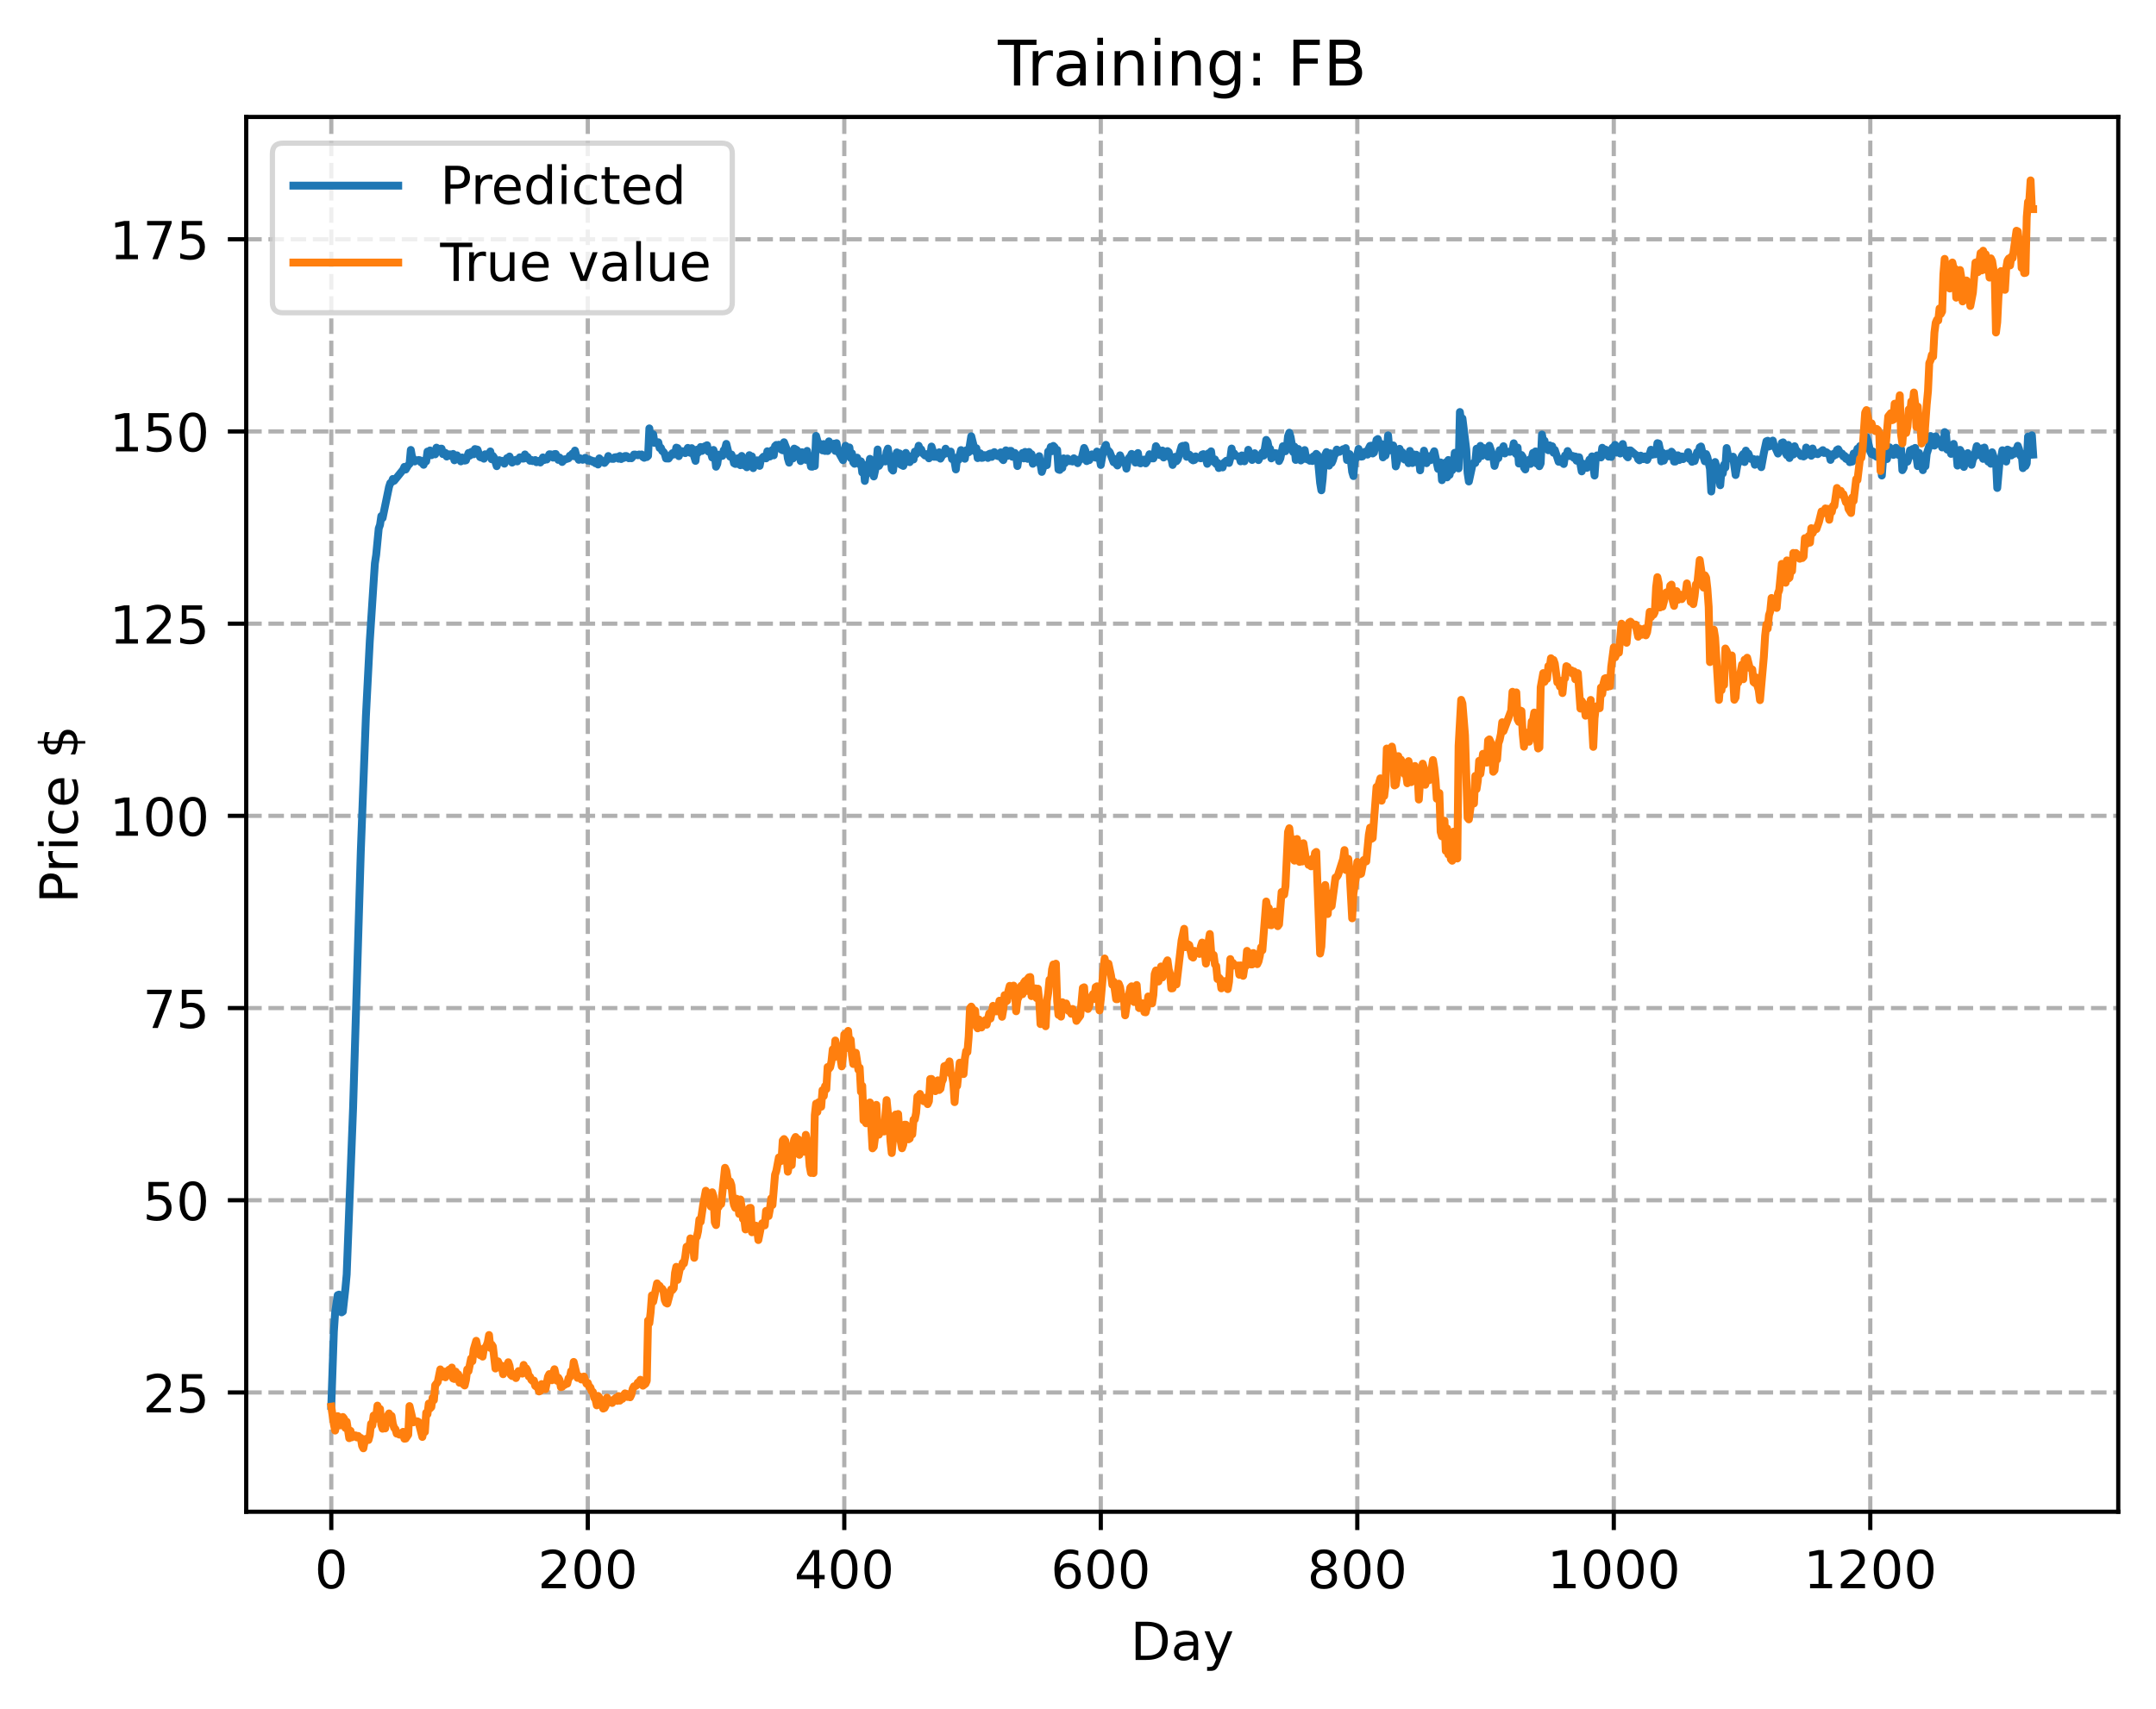 <?xml version="1.0" encoding="utf-8" standalone="no"?>
<!DOCTYPE svg PUBLIC "-//W3C//DTD SVG 1.1//EN"
  "http://www.w3.org/Graphics/SVG/1.1/DTD/svg11.dtd">
<!-- Created with matplotlib (https://matplotlib.org/) -->
<svg height="325.986pt" version="1.1" viewBox="0 0 411.286 325.986" width="411.286pt" xmlns="http://www.w3.org/2000/svg" xmlns:xlink="http://www.w3.org/1999/xlink">
 <defs>
  <style type="text/css">
*{stroke-linecap:butt;stroke-linejoin:round;}
  </style>
 </defs>
 <g id="figure_1">
  <g id="patch_1">
   <path d="M 0 325.986 
L 411.286 325.986 
L 411.286 0 
L 0 0 
z
" style="fill:#ffffff;"/>
  </g>
  <g id="axes_1">
   <g id="patch_2">
    <path d="M 46.966 288.43 
L 404.086 288.43 
L 404.086 22.318 
L 46.966 22.318 
z
" style="fill:#ffffff;"/>
   </g>
   <g id="matplotlib.axis_1">
    <g id="xtick_1">
     <g id="line2d_1">
      <path clip-path="url(#p49e12676f2)" d="M 63.198 288.43 
L 63.198 22.318 
" style="fill:none;stroke:#b0b0b0;stroke-dasharray:2.96,1.28;stroke-dashoffset:0;stroke-width:0.8;"/>
     </g>
     <g id="line2d_2">
      <defs>
       <path d="M 0 0 
L 0 3.5 
" id="m9cfca12295" style="stroke:#000000;stroke-width:0.8;"/>
      </defs>
      <g>
       <use style="stroke:#000000;stroke-width:0.8;" x="63.198" xlink:href="#m9cfca12295" y="288.43"/>
      </g>
     </g>
     <g id="text_1">
      <!-- 0 -->
      <defs>
       <path d="M 31.781 66.406 
Q 24.172 66.406 20.328 58.906 
Q 16.5 51.422 16.5 36.375 
Q 16.5 21.391 20.328 13.891 
Q 24.172 6.391 31.781 6.391 
Q 39.453 6.391 43.281 13.891 
Q 47.125 21.391 47.125 36.375 
Q 47.125 51.422 43.281 58.906 
Q 39.453 66.406 31.781 66.406 
z
M 31.781 74.219 
Q 44.047 74.219 50.516 64.516 
Q 56.984 54.828 56.984 36.375 
Q 56.984 17.969 50.516 8.266 
Q 44.047 -1.422 31.781 -1.422 
Q 19.531 -1.422 13.062 8.266 
Q 6.594 17.969 6.594 36.375 
Q 6.594 54.828 13.062 64.516 
Q 19.531 74.219 31.781 74.219 
z
" id="DejaVuSans-48"/>
      </defs>
      <g transform="translate(60.017 303.029)scale(0.1 -0.1)">
       <use xlink:href="#DejaVuSans-48"/>
      </g>
     </g>
    </g>
    <g id="xtick_2">
     <g id="line2d_3">
      <path clip-path="url(#p49e12676f2)" d="M 112.129 288.43 
L 112.129 22.318 
" style="fill:none;stroke:#b0b0b0;stroke-dasharray:2.96,1.28;stroke-dashoffset:0;stroke-width:0.8;"/>
     </g>
     <g id="line2d_4">
      <g>
       <use style="stroke:#000000;stroke-width:0.8;" x="112.129" xlink:href="#m9cfca12295" y="288.43"/>
      </g>
     </g>
     <g id="text_2">
      <!-- 200 -->
      <defs>
       <path d="M 19.188 8.297 
L 53.609 8.297 
L 53.609 0 
L 7.328 0 
L 7.328 8.297 
Q 12.938 14.109 22.625 23.891 
Q 32.328 33.688 34.812 36.531 
Q 39.547 41.844 41.422 45.531 
Q 43.312 49.219 43.312 52.781 
Q 43.312 58.594 39.234 62.25 
Q 35.156 65.922 28.609 65.922 
Q 23.969 65.922 18.812 64.312 
Q 13.672 62.703 7.812 59.422 
L 7.812 69.391 
Q 13.766 71.781 18.938 73 
Q 24.125 74.219 28.422 74.219 
Q 39.75 74.219 46.484 68.547 
Q 53.219 62.891 53.219 53.422 
Q 53.219 48.922 51.531 44.891 
Q 49.859 40.875 45.406 35.406 
Q 44.188 33.984 37.641 27.219 
Q 31.109 20.453 19.188 8.297 
z
" id="DejaVuSans-50"/>
      </defs>
      <g transform="translate(102.585 303.029)scale(0.1 -0.1)">
       <use xlink:href="#DejaVuSans-50"/>
       <use x="63.623" xlink:href="#DejaVuSans-48"/>
       <use x="127.246" xlink:href="#DejaVuSans-48"/>
      </g>
     </g>
    </g>
    <g id="xtick_3">
     <g id="line2d_5">
      <path clip-path="url(#p49e12676f2)" d="M 161.06 288.43 
L 161.06 22.318 
" style="fill:none;stroke:#b0b0b0;stroke-dasharray:2.96,1.28;stroke-dashoffset:0;stroke-width:0.8;"/>
     </g>
     <g id="line2d_6">
      <g>
       <use style="stroke:#000000;stroke-width:0.8;" x="161.06" xlink:href="#m9cfca12295" y="288.43"/>
      </g>
     </g>
     <g id="text_3">
      <!-- 400 -->
      <defs>
       <path d="M 37.797 64.312 
L 12.891 25.391 
L 37.797 25.391 
z
M 35.203 72.906 
L 47.609 72.906 
L 47.609 25.391 
L 58.016 25.391 
L 58.016 17.188 
L 47.609 17.188 
L 47.609 0 
L 37.797 0 
L 37.797 17.188 
L 4.891 17.188 
L 4.891 26.703 
z
" id="DejaVuSans-52"/>
      </defs>
      <g transform="translate(151.516 303.029)scale(0.1 -0.1)">
       <use xlink:href="#DejaVuSans-52"/>
       <use x="63.623" xlink:href="#DejaVuSans-48"/>
       <use x="127.246" xlink:href="#DejaVuSans-48"/>
      </g>
     </g>
    </g>
    <g id="xtick_4">
     <g id="line2d_7">
      <path clip-path="url(#p49e12676f2)" d="M 209.99 288.43 
L 209.99 22.318 
" style="fill:none;stroke:#b0b0b0;stroke-dasharray:2.96,1.28;stroke-dashoffset:0;stroke-width:0.8;"/>
     </g>
     <g id="line2d_8">
      <g>
       <use style="stroke:#000000;stroke-width:0.8;" x="209.99" xlink:href="#m9cfca12295" y="288.43"/>
      </g>
     </g>
     <g id="text_4">
      <!-- 600 -->
      <defs>
       <path d="M 33.016 40.375 
Q 26.375 40.375 22.484 35.828 
Q 18.609 31.297 18.609 23.391 
Q 18.609 15.531 22.484 10.953 
Q 26.375 6.391 33.016 6.391 
Q 39.656 6.391 43.531 10.953 
Q 47.406 15.531 47.406 23.391 
Q 47.406 31.297 43.531 35.828 
Q 39.656 40.375 33.016 40.375 
z
M 52.594 71.297 
L 52.594 62.312 
Q 48.875 64.062 45.094 64.984 
Q 41.312 65.922 37.594 65.922 
Q 27.828 65.922 22.672 59.328 
Q 17.531 52.734 16.797 39.406 
Q 19.672 43.656 24.016 45.922 
Q 28.375 48.188 33.594 48.188 
Q 44.578 48.188 50.953 41.516 
Q 57.328 34.859 57.328 23.391 
Q 57.328 12.156 50.688 5.359 
Q 44.047 -1.422 33.016 -1.422 
Q 20.359 -1.422 13.672 8.266 
Q 6.984 17.969 6.984 36.375 
Q 6.984 53.656 15.188 63.938 
Q 23.391 74.219 37.203 74.219 
Q 40.922 74.219 44.703 73.484 
Q 48.484 72.75 52.594 71.297 
z
" id="DejaVuSans-54"/>
      </defs>
      <g transform="translate(200.446 303.029)scale(0.1 -0.1)">
       <use xlink:href="#DejaVuSans-54"/>
       <use x="63.623" xlink:href="#DejaVuSans-48"/>
       <use x="127.246" xlink:href="#DejaVuSans-48"/>
      </g>
     </g>
    </g>
    <g id="xtick_5">
     <g id="line2d_9">
      <path clip-path="url(#p49e12676f2)" d="M 258.921 288.43 
L 258.921 22.318 
" style="fill:none;stroke:#b0b0b0;stroke-dasharray:2.96,1.28;stroke-dashoffset:0;stroke-width:0.8;"/>
     </g>
     <g id="line2d_10">
      <g>
       <use style="stroke:#000000;stroke-width:0.8;" x="258.921" xlink:href="#m9cfca12295" y="288.43"/>
      </g>
     </g>
     <g id="text_5">
      <!-- 800 -->
      <defs>
       <path d="M 31.781 34.625 
Q 24.75 34.625 20.719 30.859 
Q 16.703 27.094 16.703 20.516 
Q 16.703 13.922 20.719 10.156 
Q 24.75 6.391 31.781 6.391 
Q 38.812 6.391 42.859 10.172 
Q 46.922 13.969 46.922 20.516 
Q 46.922 27.094 42.891 30.859 
Q 38.875 34.625 31.781 34.625 
z
M 21.922 38.812 
Q 15.578 40.375 12.031 44.719 
Q 8.5 49.078 8.5 55.328 
Q 8.5 64.062 14.719 69.141 
Q 20.953 74.219 31.781 74.219 
Q 42.672 74.219 48.875 69.141 
Q 55.078 64.062 55.078 55.328 
Q 55.078 49.078 51.531 44.719 
Q 48 40.375 41.703 38.812 
Q 48.828 37.156 52.797 32.312 
Q 56.781 27.484 56.781 20.516 
Q 56.781 9.906 50.312 4.234 
Q 43.844 -1.422 31.781 -1.422 
Q 19.734 -1.422 13.25 4.234 
Q 6.781 9.906 6.781 20.516 
Q 6.781 27.484 10.781 32.312 
Q 14.797 37.156 21.922 38.812 
z
M 18.312 54.391 
Q 18.312 48.734 21.844 45.562 
Q 25.391 42.391 31.781 42.391 
Q 38.141 42.391 41.719 45.562 
Q 45.312 48.734 45.312 54.391 
Q 45.312 60.062 41.719 63.234 
Q 38.141 66.406 31.781 66.406 
Q 25.391 66.406 21.844 63.234 
Q 18.312 60.062 18.312 54.391 
z
" id="DejaVuSans-56"/>
      </defs>
      <g transform="translate(249.377 303.029)scale(0.1 -0.1)">
       <use xlink:href="#DejaVuSans-56"/>
       <use x="63.623" xlink:href="#DejaVuSans-48"/>
       <use x="127.246" xlink:href="#DejaVuSans-48"/>
      </g>
     </g>
    </g>
    <g id="xtick_6">
     <g id="line2d_11">
      <path clip-path="url(#p49e12676f2)" d="M 307.851 288.43 
L 307.851 22.318 
" style="fill:none;stroke:#b0b0b0;stroke-dasharray:2.96,1.28;stroke-dashoffset:0;stroke-width:0.8;"/>
     </g>
     <g id="line2d_12">
      <g>
       <use style="stroke:#000000;stroke-width:0.8;" x="307.851" xlink:href="#m9cfca12295" y="288.43"/>
      </g>
     </g>
     <g id="text_6">
      <!-- 1000 -->
      <defs>
       <path d="M 12.406 8.297 
L 28.516 8.297 
L 28.516 63.922 
L 10.984 60.406 
L 10.984 69.391 
L 28.422 72.906 
L 38.281 72.906 
L 38.281 8.297 
L 54.391 8.297 
L 54.391 0 
L 12.406 0 
z
" id="DejaVuSans-49"/>
      </defs>
      <g transform="translate(295.126 303.029)scale(0.1 -0.1)">
       <use xlink:href="#DejaVuSans-49"/>
       <use x="63.623" xlink:href="#DejaVuSans-48"/>
       <use x="127.246" xlink:href="#DejaVuSans-48"/>
       <use x="190.869" xlink:href="#DejaVuSans-48"/>
      </g>
     </g>
    </g>
    <g id="xtick_7">
     <g id="line2d_13">
      <path clip-path="url(#p49e12676f2)" d="M 356.782 288.43 
L 356.782 22.318 
" style="fill:none;stroke:#b0b0b0;stroke-dasharray:2.96,1.28;stroke-dashoffset:0;stroke-width:0.8;"/>
     </g>
     <g id="line2d_14">
      <g>
       <use style="stroke:#000000;stroke-width:0.8;" x="356.782" xlink:href="#m9cfca12295" y="288.43"/>
      </g>
     </g>
     <g id="text_7">
      <!-- 1200 -->
      <g transform="translate(344.057 303.029)scale(0.1 -0.1)">
       <use xlink:href="#DejaVuSans-49"/>
       <use x="63.623" xlink:href="#DejaVuSans-50"/>
       <use x="127.246" xlink:href="#DejaVuSans-48"/>
       <use x="190.869" xlink:href="#DejaVuSans-48"/>
      </g>
     </g>
    </g>
    <g id="text_8">
     <!-- Day -->
     <defs>
      <path d="M 19.672 64.797 
L 19.672 8.109 
L 31.594 8.109 
Q 46.688 8.109 53.688 14.938 
Q 60.688 21.781 60.688 36.531 
Q 60.688 51.172 53.688 57.984 
Q 46.688 64.797 31.594 64.797 
z
M 9.812 72.906 
L 30.078 72.906 
Q 51.266 72.906 61.172 64.094 
Q 71.094 55.281 71.094 36.531 
Q 71.094 17.672 61.125 8.828 
Q 51.172 0 30.078 0 
L 9.812 0 
z
" id="DejaVuSans-68"/>
      <path d="M 34.281 27.484 
Q 23.391 27.484 19.188 25 
Q 14.984 22.516 14.984 16.5 
Q 14.984 11.719 18.141 8.906 
Q 21.297 6.109 26.703 6.109 
Q 34.188 6.109 38.703 11.406 
Q 43.219 16.703 43.219 25.484 
L 43.219 27.484 
z
M 52.203 31.203 
L 52.203 0 
L 43.219 0 
L 43.219 8.297 
Q 40.141 3.328 35.547 0.953 
Q 30.953 -1.422 24.312 -1.422 
Q 15.922 -1.422 10.953 3.297 
Q 6 8.016 6 15.922 
Q 6 25.141 12.172 29.828 
Q 18.359 34.516 30.609 34.516 
L 43.219 34.516 
L 43.219 35.406 
Q 43.219 41.609 39.141 45 
Q 35.062 48.391 27.688 48.391 
Q 23 48.391 18.547 47.266 
Q 14.109 46.141 10.016 43.891 
L 10.016 52.203 
Q 14.938 54.109 19.578 55.047 
Q 24.219 56 28.609 56 
Q 40.484 56 46.344 49.844 
Q 52.203 43.703 52.203 31.203 
z
" id="DejaVuSans-97"/>
      <path d="M 32.172 -5.078 
Q 28.375 -14.844 24.75 -17.812 
Q 21.141 -20.797 15.094 -20.797 
L 7.906 -20.797 
L 7.906 -13.281 
L 13.188 -13.281 
Q 16.891 -13.281 18.938 -11.516 
Q 21 -9.766 23.484 -3.219 
L 25.094 0.875 
L 2.984 54.688 
L 12.5 54.688 
L 29.594 11.922 
L 46.688 54.688 
L 56.203 54.688 
z
" id="DejaVuSans-121"/>
     </defs>
     <g transform="translate(215.652 316.707)scale(0.1 -0.1)">
      <use xlink:href="#DejaVuSans-68"/>
      <use x="77.002" xlink:href="#DejaVuSans-97"/>
      <use x="138.281" xlink:href="#DejaVuSans-121"/>
     </g>
    </g>
   </g>
   <g id="matplotlib.axis_2">
    <g id="ytick_1">
     <g id="line2d_15">
      <path clip-path="url(#p49e12676f2)" d="M 46.966 265.67 
L 404.086 265.67 
" style="fill:none;stroke:#b0b0b0;stroke-dasharray:2.96,1.28;stroke-dashoffset:0;stroke-width:0.8;"/>
     </g>
     <g id="line2d_16">
      <defs>
       <path d="M 0 0 
L -3.5 0 
" id="m624a37947c" style="stroke:#000000;stroke-width:0.8;"/>
      </defs>
      <g>
       <use style="stroke:#000000;stroke-width:0.8;" x="46.966" xlink:href="#m624a37947c" y="265.67"/>
      </g>
     </g>
     <g id="text_9">
      <!-- 25 -->
      <defs>
       <path d="M 10.797 72.906 
L 49.516 72.906 
L 49.516 64.594 
L 19.828 64.594 
L 19.828 46.734 
Q 21.969 47.469 24.109 47.828 
Q 26.266 48.188 28.422 48.188 
Q 40.625 48.188 47.75 41.5 
Q 54.891 34.812 54.891 23.391 
Q 54.891 11.625 47.562 5.094 
Q 40.234 -1.422 26.906 -1.422 
Q 22.312 -1.422 17.547 -0.641 
Q 12.797 0.141 7.719 1.703 
L 7.719 11.625 
Q 12.109 9.234 16.797 8.062 
Q 21.484 6.891 26.703 6.891 
Q 35.156 6.891 40.078 11.328 
Q 45.016 15.766 45.016 23.391 
Q 45.016 31 40.078 35.438 
Q 35.156 39.891 26.703 39.891 
Q 22.75 39.891 18.812 39.016 
Q 14.891 38.141 10.797 36.281 
z
" id="DejaVuSans-53"/>
      </defs>
      <g transform="translate(27.241 269.47)scale(0.1 -0.1)">
       <use xlink:href="#DejaVuSans-50"/>
       <use x="63.623" xlink:href="#DejaVuSans-53"/>
      </g>
     </g>
    </g>
    <g id="ytick_2">
     <g id="line2d_17">
      <path clip-path="url(#p49e12676f2)" d="M 46.966 229 
L 404.086 229 
" style="fill:none;stroke:#b0b0b0;stroke-dasharray:2.96,1.28;stroke-dashoffset:0;stroke-width:0.8;"/>
     </g>
     <g id="line2d_18">
      <g>
       <use style="stroke:#000000;stroke-width:0.8;" x="46.966" xlink:href="#m624a37947c" y="229"/>
      </g>
     </g>
     <g id="text_10">
      <!-- 50 -->
      <g transform="translate(27.241 232.8)scale(0.1 -0.1)">
       <use xlink:href="#DejaVuSans-53"/>
       <use x="63.623" xlink:href="#DejaVuSans-48"/>
      </g>
     </g>
    </g>
    <g id="ytick_3">
     <g id="line2d_19">
      <path clip-path="url(#p49e12676f2)" d="M 46.966 192.33 
L 404.086 192.33 
" style="fill:none;stroke:#b0b0b0;stroke-dasharray:2.96,1.28;stroke-dashoffset:0;stroke-width:0.8;"/>
     </g>
     <g id="line2d_20">
      <g>
       <use style="stroke:#000000;stroke-width:0.8;" x="46.966" xlink:href="#m624a37947c" y="192.33"/>
      </g>
     </g>
     <g id="text_11">
      <!-- 75 -->
      <defs>
       <path d="M 8.203 72.906 
L 55.078 72.906 
L 55.078 68.703 
L 28.609 0 
L 18.312 0 
L 43.219 64.594 
L 8.203 64.594 
z
" id="DejaVuSans-55"/>
      </defs>
      <g transform="translate(27.241 196.129)scale(0.1 -0.1)">
       <use xlink:href="#DejaVuSans-55"/>
       <use x="63.623" xlink:href="#DejaVuSans-53"/>
      </g>
     </g>
    </g>
    <g id="ytick_4">
     <g id="line2d_21">
      <path clip-path="url(#p49e12676f2)" d="M 46.966 155.66 
L 404.086 155.66 
" style="fill:none;stroke:#b0b0b0;stroke-dasharray:2.96,1.28;stroke-dashoffset:0;stroke-width:0.8;"/>
     </g>
     <g id="line2d_22">
      <g>
       <use style="stroke:#000000;stroke-width:0.8;" x="46.966" xlink:href="#m624a37947c" y="155.66"/>
      </g>
     </g>
     <g id="text_12">
      <!-- 100 -->
      <g transform="translate(20.878 159.459)scale(0.1 -0.1)">
       <use xlink:href="#DejaVuSans-49"/>
       <use x="63.623" xlink:href="#DejaVuSans-48"/>
       <use x="127.246" xlink:href="#DejaVuSans-48"/>
      </g>
     </g>
    </g>
    <g id="ytick_5">
     <g id="line2d_23">
      <path clip-path="url(#p49e12676f2)" d="M 46.966 118.99 
L 404.086 118.99 
" style="fill:none;stroke:#b0b0b0;stroke-dasharray:2.96,1.28;stroke-dashoffset:0;stroke-width:0.8;"/>
     </g>
     <g id="line2d_24">
      <g>
       <use style="stroke:#000000;stroke-width:0.8;" x="46.966" xlink:href="#m624a37947c" y="118.99"/>
      </g>
     </g>
     <g id="text_13">
      <!-- 125 -->
      <g transform="translate(20.878 122.789)scale(0.1 -0.1)">
       <use xlink:href="#DejaVuSans-49"/>
       <use x="63.623" xlink:href="#DejaVuSans-50"/>
       <use x="127.246" xlink:href="#DejaVuSans-53"/>
      </g>
     </g>
    </g>
    <g id="ytick_6">
     <g id="line2d_25">
      <path clip-path="url(#p49e12676f2)" d="M 46.966 82.32 
L 404.086 82.32 
" style="fill:none;stroke:#b0b0b0;stroke-dasharray:2.96,1.28;stroke-dashoffset:0;stroke-width:0.8;"/>
     </g>
     <g id="line2d_26">
      <g>
       <use style="stroke:#000000;stroke-width:0.8;" x="46.966" xlink:href="#m624a37947c" y="82.32"/>
      </g>
     </g>
     <g id="text_14">
      <!-- 150 -->
      <g transform="translate(20.878 86.119)scale(0.1 -0.1)">
       <use xlink:href="#DejaVuSans-49"/>
       <use x="63.623" xlink:href="#DejaVuSans-53"/>
       <use x="127.246" xlink:href="#DejaVuSans-48"/>
      </g>
     </g>
    </g>
    <g id="ytick_7">
     <g id="line2d_27">
      <path clip-path="url(#p49e12676f2)" d="M 46.966 45.65 
L 404.086 45.65 
" style="fill:none;stroke:#b0b0b0;stroke-dasharray:2.96,1.28;stroke-dashoffset:0;stroke-width:0.8;"/>
     </g>
     <g id="line2d_28">
      <g>
       <use style="stroke:#000000;stroke-width:0.8;" x="46.966" xlink:href="#m624a37947c" y="45.65"/>
      </g>
     </g>
     <g id="text_15">
      <!-- 175 -->
      <g transform="translate(20.878 49.449)scale(0.1 -0.1)">
       <use xlink:href="#DejaVuSans-49"/>
       <use x="63.623" xlink:href="#DejaVuSans-55"/>
       <use x="127.246" xlink:href="#DejaVuSans-53"/>
      </g>
     </g>
    </g>
    <g id="text_16">
     <!-- Price $ -->
     <defs>
      <path d="M 19.672 64.797 
L 19.672 37.406 
L 32.078 37.406 
Q 38.969 37.406 42.719 40.969 
Q 46.484 44.531 46.484 51.125 
Q 46.484 57.672 42.719 61.234 
Q 38.969 64.797 32.078 64.797 
z
M 9.812 72.906 
L 32.078 72.906 
Q 44.344 72.906 50.609 67.359 
Q 56.891 61.812 56.891 51.125 
Q 56.891 40.328 50.609 34.812 
Q 44.344 29.297 32.078 29.297 
L 19.672 29.297 
L 19.672 0 
L 9.812 0 
z
" id="DejaVuSans-80"/>
      <path d="M 41.109 46.297 
Q 39.594 47.172 37.812 47.578 
Q 36.031 48 33.891 48 
Q 26.266 48 22.188 43.047 
Q 18.109 38.094 18.109 28.812 
L 18.109 0 
L 9.078 0 
L 9.078 54.688 
L 18.109 54.688 
L 18.109 46.188 
Q 20.953 51.172 25.484 53.578 
Q 30.031 56 36.531 56 
Q 37.453 56 38.578 55.875 
Q 39.703 55.766 41.062 55.516 
z
" id="DejaVuSans-114"/>
      <path d="M 9.422 54.688 
L 18.406 54.688 
L 18.406 0 
L 9.422 0 
z
M 9.422 75.984 
L 18.406 75.984 
L 18.406 64.594 
L 9.422 64.594 
z
" id="DejaVuSans-105"/>
      <path d="M 48.781 52.594 
L 48.781 44.188 
Q 44.969 46.297 41.141 47.344 
Q 37.312 48.391 33.406 48.391 
Q 24.656 48.391 19.812 42.844 
Q 14.984 37.312 14.984 27.297 
Q 14.984 17.281 19.812 11.734 
Q 24.656 6.203 33.406 6.203 
Q 37.312 6.203 41.141 7.25 
Q 44.969 8.297 48.781 10.406 
L 48.781 2.094 
Q 45.016 0.344 40.984 -0.531 
Q 36.969 -1.422 32.422 -1.422 
Q 20.062 -1.422 12.781 6.344 
Q 5.516 14.109 5.516 27.297 
Q 5.516 40.672 12.859 48.328 
Q 20.219 56 33.016 56 
Q 37.156 56 41.109 55.141 
Q 45.062 54.297 48.781 52.594 
z
" id="DejaVuSans-99"/>
      <path d="M 56.203 29.594 
L 56.203 25.203 
L 14.891 25.203 
Q 15.484 15.922 20.484 11.062 
Q 25.484 6.203 34.422 6.203 
Q 39.594 6.203 44.453 7.469 
Q 49.312 8.734 54.109 11.281 
L 54.109 2.781 
Q 49.266 0.734 44.188 -0.344 
Q 39.109 -1.422 33.891 -1.422 
Q 20.797 -1.422 13.156 6.188 
Q 5.516 13.812 5.516 26.812 
Q 5.516 40.234 12.766 48.109 
Q 20.016 56 32.328 56 
Q 43.359 56 49.781 48.891 
Q 56.203 41.797 56.203 29.594 
z
M 47.219 32.234 
Q 47.125 39.594 43.094 43.984 
Q 39.062 48.391 32.422 48.391 
Q 24.906 48.391 20.391 44.141 
Q 15.875 39.891 15.188 32.172 
z
" id="DejaVuSans-101"/>
      <path id="DejaVuSans-32"/>
      <path d="M 33.797 -14.703 
L 28.906 -14.703 
L 28.859 0 
Q 23.734 0.094 18.609 1.188 
Q 13.484 2.297 8.297 4.5 
L 8.297 13.281 
Q 13.281 10.156 18.375 8.562 
Q 23.484 6.984 28.906 6.938 
L 28.906 29.203 
Q 18.109 30.953 13.203 35.156 
Q 8.297 39.359 8.297 46.688 
Q 8.297 54.641 13.625 59.219 
Q 18.953 63.812 28.906 64.5 
L 28.906 75.984 
L 33.797 75.984 
L 33.797 64.656 
Q 38.328 64.453 42.578 63.688 
Q 46.828 62.938 50.875 61.625 
L 50.875 53.078 
Q 46.828 55.125 42.547 56.25 
Q 38.281 57.375 33.797 57.562 
L 33.797 36.719 
Q 44.875 35.016 50.094 30.609 
Q 55.328 26.219 55.328 18.609 
Q 55.328 10.359 49.781 5.594 
Q 44.234 0.828 33.797 0.094 
z
M 28.906 37.594 
L 28.906 57.625 
Q 23.25 56.984 20.266 54.391 
Q 17.281 51.812 17.281 47.516 
Q 17.281 43.312 20.031 40.969 
Q 22.797 38.625 28.906 37.594 
z
M 33.797 28.219 
L 33.797 7.078 
Q 39.984 7.906 43.141 10.594 
Q 46.297 13.281 46.297 17.672 
Q 46.297 21.969 43.281 24.5 
Q 40.281 27.047 33.797 28.219 
z
" id="DejaVuSans-36"/>
     </defs>
     <g transform="translate(14.798 172.342)rotate(-90)scale(0.1 -0.1)">
      <use xlink:href="#DejaVuSans-80"/>
      <use x="58.553" xlink:href="#DejaVuSans-114"/>
      <use x="99.666" xlink:href="#DejaVuSans-105"/>
      <use x="127.449" xlink:href="#DejaVuSans-99"/>
      <use x="182.43" xlink:href="#DejaVuSans-101"/>
      <use x="243.953" xlink:href="#DejaVuSans-32"/>
      <use x="275.74" xlink:href="#DejaVuSans-36"/>
     </g>
    </g>
   </g>
   <g id="line2d_29">
    <path clip-path="url(#p49e12676f2)" d="M 63.198 268.244 
L 63.688 254.073 
L 63.932 250.417 
L 64.422 247.106 
L 64.666 247.002 
L 64.911 249.339 
L 65.156 250.392 
L 65.4 250.237 
L 65.89 245.861 
L 66.134 243.171 
L 67.357 211.405 
L 68.825 162.518 
L 69.804 136.642 
L 70.538 122.358 
L 71.272 111.106 
L 71.517 107.476 
L 71.761 105.879 
L 72.251 100.816 
L 72.495 100.143 
L 72.74 98.451 
L 72.984 98.847 
L 74.208 92.912 
L 74.452 92.158 
L 74.697 92.022 
L 74.942 91.379 
L 75.186 91.735 
L 76.899 89.619 
L 77.144 89.072 
L 77.388 89.581 
L 77.878 88.74 
L 78.122 88.517 
L 78.367 85.844 
L 78.611 87.204 
L 78.856 87.522 
L 79.101 88.05 
L 79.345 87.816 
L 79.59 87.854 
L 79.835 87.763 
L 80.079 87.8 
L 80.324 88.228 
L 80.569 88.336 
L 80.813 88.682 
L 81.058 87.779 
L 81.303 88.027 
L 81.547 86.153 
L 81.792 86.895 
L 82.037 85.941 
L 82.281 86.857 
L 82.526 86.704 
L 82.771 86.042 
L 83.015 86.69 
L 83.26 85.406 
L 83.505 85.914 
L 83.749 86.008 
L 83.994 85.613 
L 84.239 85.596 
L 84.483 86.64 
L 84.728 86.311 
L 84.972 86.409 
L 85.217 87.108 
L 85.462 86.675 
L 85.951 86.697 
L 86.196 87.088 
L 86.44 86.605 
L 86.685 87.823 
L 86.93 87.542 
L 87.174 86.87 
L 87.419 87.304 
L 87.664 87.268 
L 87.908 88.034 
L 88.153 87.283 
L 88.398 87.714 
L 88.642 87.886 
L 88.887 87.828 
L 89.376 86.426 
L 89.621 86.935 
L 89.866 86.252 
L 90.11 86.146 
L 90.355 86.68 
L 90.599 85.676 
L 91.089 85.791 
L 91.578 87.214 
L 91.823 87.302 
L 92.067 87.097 
L 92.312 87.52 
L 92.557 86.666 
L 92.801 86.889 
L 93.291 86.58 
L 93.535 86.131 
L 93.78 87.623 
L 94.025 86.981 
L 94.269 87.335 
L 94.759 88.947 
L 95.003 88.089 
L 95.248 87.801 
L 95.493 88.044 
L 95.737 87.915 
L 95.982 88.008 
L 96.227 88.469 
L 96.716 87.406 
L 96.96 87.602 
L 97.205 87.098 
L 97.694 88.265 
L 98.428 87.72 
L 98.673 88.036 
L 99.162 87.25 
L 99.652 87.501 
L 99.896 87.501 
L 100.141 86.7 
L 100.386 87.422 
L 100.63 87.168 
L 101.12 87.917 
L 101.364 87.748 
L 101.609 87.977 
L 102.098 87.77 
L 102.343 88.191 
L 102.832 87.92 
L 103.077 88.243 
L 103.321 87.955 
L 103.566 87.268 
L 103.811 87.774 
L 104.055 87.64 
L 104.3 87.678 
L 104.789 86.67 
L 105.034 86.678 
L 105.279 87.199 
L 105.523 87.321 
L 105.768 86.635 
L 106.013 86.616 
L 106.502 87.744 
L 106.747 87.287 
L 106.991 87.595 
L 107.236 88.143 
L 107.725 87.626 
L 107.97 87.608 
L 108.459 87.447 
L 108.704 86.943 
L 108.948 87.034 
L 109.193 86.549 
L 109.438 87.042 
L 109.682 85.968 
L 109.927 86.909 
L 110.416 87.734 
L 110.661 87.432 
L 111.15 87.732 
L 111.64 87.343 
L 112.129 87.886 
L 112.374 87.652 
L 112.618 87.972 
L 112.863 87.858 
L 113.108 88.116 
L 113.352 87.983 
L 113.597 88.394 
L 113.842 88.252 
L 114.086 88.629 
L 114.331 87.45 
L 114.82 87.997 
L 115.065 88.047 
L 115.309 88.328 
L 115.799 87.734 
L 116.043 87.007 
L 116.288 87.431 
L 116.533 87.53 
L 117.022 87.559 
L 117.267 87.251 
L 117.756 87.192 
L 118.001 87.519 
L 118.245 86.998 
L 118.49 87.586 
L 118.735 87.224 
L 118.979 87.378 
L 119.224 87.012 
L 119.469 87.002 
L 119.713 87.134 
L 119.958 87.433 
L 120.203 87.288 
L 120.447 87.434 
L 120.692 87.164 
L 120.936 86.724 
L 121.181 86.722 
L 121.67 86.863 
L 121.915 86.71 
L 122.16 86.85 
L 122.404 86.708 
L 122.649 87.192 
L 122.894 87.347 
L 123.138 87.197 
L 123.383 87.203 
L 123.628 86.974 
L 123.872 81.733 
L 124.117 84.144 
L 124.606 82.861 
L 124.851 84.509 
L 125.096 84.349 
L 125.34 84.616 
L 125.585 84.378 
L 125.83 85.479 
L 126.074 85.438 
L 126.319 86.04 
L 126.563 86.214 
L 126.808 86.581 
L 127.053 87.472 
L 127.542 87.49 
L 128.276 86.457 
L 128.521 86.722 
L 128.765 86.624 
L 129.01 85.401 
L 129.255 85.488 
L 129.499 87.034 
L 129.744 86.172 
L 129.989 86.054 
L 130.233 86.356 
L 130.478 86.103 
L 130.723 86.459 
L 131.212 85.453 
L 131.701 86.406 
L 131.946 85.501 
L 132.68 87.936 
L 132.924 85.802 
L 133.169 86.39 
L 133.414 85.987 
L 133.658 85.28 
L 133.903 86.041 
L 134.148 85.307 
L 134.882 84.945 
L 135.126 86.147 
L 135.371 86.037 
L 135.616 86.406 
L 135.86 87.291 
L 136.105 85.845 
L 136.35 86.761 
L 136.594 89.049 
L 136.839 88.494 
L 137.084 86.743 
L 137.328 87.156 
L 137.573 86.845 
L 137.818 86.978 
L 138.062 85.898 
L 138.307 85.651 
L 138.551 84.687 
L 139.041 86.659 
L 139.285 87.136 
L 139.53 86.712 
L 139.775 87.272 
L 140.019 88.378 
L 140.264 88.517 
L 140.509 88.497 
L 140.753 87.432 
L 140.998 87.91 
L 141.243 88.76 
L 141.487 86.987 
L 141.977 88.81 
L 142.221 88.366 
L 142.466 89.155 
L 142.711 88.373 
L 142.955 86.839 
L 143.2 87.05 
L 143.445 87.076 
L 143.689 89.319 
L 143.934 88.141 
L 144.178 88.138 
L 144.423 87.829 
L 144.668 88.118 
L 144.912 88.889 
L 145.157 87.689 
L 145.646 87.129 
L 145.891 87.202 
L 146.136 87.456 
L 146.38 86.096 
L 146.625 86.815 
L 146.87 87.101 
L 147.359 85.828 
L 147.604 86.881 
L 147.848 85.117 
L 148.093 84.887 
L 148.338 85.146 
L 148.582 84.844 
L 148.827 84.94 
L 149.072 85.795 
L 149.316 85.916 
L 149.561 84.374 
L 150.05 85.643 
L 150.295 87.454 
L 150.539 88.276 
L 150.784 87.256 
L 151.273 87.472 
L 151.518 85.587 
L 152.007 85.866 
L 152.252 86.827 
L 152.497 86.251 
L 152.741 87.972 
L 152.986 86.274 
L 153.231 86.884 
L 153.475 87.172 
L 153.72 87.745 
L 153.965 86.023 
L 154.209 87.295 
L 154.454 87.693 
L 154.699 89.025 
L 154.943 89.051 
L 155.188 87.578 
L 155.433 88.918 
L 155.677 83.167 
L 155.922 84.074 
L 156.166 85.409 
L 156.411 84.659 
L 156.656 85.74 
L 156.9 85.935 
L 157.145 84.722 
L 157.39 86.04 
L 157.634 85.199 
L 157.879 86.055 
L 158.124 84.207 
L 158.368 85.356 
L 158.613 85.431 
L 158.858 85.264 
L 159.102 84.651 
L 159.347 86.036 
L 159.592 84.548 
L 159.836 86.015 
L 160.815 87.799 
L 161.304 85.047 
L 161.794 86.996 
L 162.038 85.366 
L 162.283 87.395 
L 162.527 86.488 
L 162.772 88.208 
L 163.017 88.489 
L 163.261 87.464 
L 163.506 87.312 
L 163.995 88.598 
L 164.24 88.019 
L 164.485 90.153 
L 164.729 88.638 
L 164.974 91.759 
L 165.219 89.892 
L 165.463 90.333 
L 165.708 89.505 
L 165.953 87.543 
L 166.197 87.8 
L 166.442 89.918 
L 166.687 90.905 
L 167.176 88.694 
L 167.421 85.758 
L 167.665 88.9 
L 168.154 88.043 
L 168.399 87.891 
L 168.644 87.412 
L 168.888 88.053 
L 169.133 86.231 
L 169.378 85.587 
L 169.622 87.27 
L 169.867 87.332 
L 170.112 89.508 
L 170.356 89.786 
L 170.601 87.838 
L 171.09 86.312 
L 171.335 87.128 
L 171.58 86.502 
L 171.824 88.646 
L 172.314 88.899 
L 172.558 88.251 
L 172.803 86.407 
L 173.537 88.177 
L 173.782 87.793 
L 174.026 86.96 
L 174.271 87.667 
L 174.515 86.159 
L 174.76 86.66 
L 175.005 86.169 
L 175.249 85.044 
L 175.494 85.733 
L 175.739 85.747 
L 175.983 86.439 
L 176.473 86.914 
L 176.717 86.643 
L 176.962 86.944 
L 177.207 87.449 
L 177.451 87.061 
L 177.696 85.196 
L 177.941 85.987 
L 178.185 87.16 
L 178.43 86.81 
L 178.675 87.187 
L 178.919 87.019 
L 179.164 86.287 
L 179.409 87.509 
L 179.898 86.627 
L 180.142 86.637 
L 180.387 85.603 
L 180.632 86.364 
L 180.876 86.113 
L 181.121 86.614 
L 181.366 86.152 
L 181.61 87.59 
L 181.855 87.391 
L 182.1 88.089 
L 182.344 89.564 
L 182.589 87.29 
L 182.834 87.768 
L 183.323 85.873 
L 183.568 86.822 
L 183.812 86.418 
L 184.057 87.534 
L 184.302 85.923 
L 184.546 85.843 
L 184.791 86.293 
L 185.28 83.238 
L 186.014 86.145 
L 186.259 85.513 
L 186.503 87.407 
L 186.748 87.258 
L 186.993 86.48 
L 187.237 87.366 
L 187.482 87.34 
L 187.727 86.827 
L 187.971 87.089 
L 188.216 86.821 
L 188.461 87.378 
L 188.705 86.611 
L 188.95 86.525 
L 189.195 87.176 
L 189.439 86.421 
L 189.684 86.259 
L 189.929 86.855 
L 190.418 87.038 
L 190.663 86.787 
L 190.907 86.304 
L 191.152 87.526 
L 191.397 87.792 
L 191.886 85.921 
L 192.13 87.007 
L 192.375 86.795 
L 192.62 86.025 
L 192.864 86.019 
L 193.109 87.146 
L 193.354 86.451 
L 193.598 86.417 
L 193.843 86.936 
L 194.088 88.924 
L 194.332 87.183 
L 194.577 87.276 
L 195.066 86.425 
L 195.311 87.464 
L 195.556 86.219 
L 195.8 86.504 
L 196.045 87.55 
L 196.29 86.226 
L 196.534 86.551 
L 196.779 86.654 
L 197.024 88.487 
L 197.268 87.544 
L 197.758 87.36 
L 198.002 88.238 
L 198.247 87.033 
L 198.736 90.037 
L 199.225 88.485 
L 199.715 88.748 
L 199.959 86.135 
L 200.204 86.184 
L 200.449 85.263 
L 200.693 86.086 
L 200.938 85.076 
L 201.183 85.317 
L 201.427 86.004 
L 201.672 85.835 
L 201.917 89.577 
L 202.161 89.662 
L 202.406 88.526 
L 202.651 89.282 
L 202.895 87.449 
L 203.14 88.376 
L 203.385 87.7 
L 203.629 87.486 
L 203.874 87.918 
L 204.118 87.992 
L 204.363 87.769 
L 204.608 88.058 
L 204.852 87.435 
L 205.097 87.978 
L 205.342 87.695 
L 205.586 88.373 
L 205.831 87.863 
L 206.32 87.524 
L 206.81 85.462 
L 207.054 86.001 
L 207.299 87.986 
L 207.544 87.239 
L 207.788 87.798 
L 208.033 87.39 
L 208.278 86.687 
L 208.522 86.855 
L 208.767 86.713 
L 209.012 87.32 
L 209.256 86.152 
L 209.501 86.547 
L 209.746 87.24 
L 209.99 88.716 
L 210.479 85.913 
L 210.969 84.873 
L 211.213 86.069 
L 211.458 86.008 
L 211.703 86.282 
L 212.437 88.192 
L 212.681 87.586 
L 212.926 88.508 
L 213.171 88.817 
L 213.415 88.429 
L 213.66 86.868 
L 214.149 88.091 
L 214.639 87.994 
L 214.883 89.415 
L 215.128 87.948 
L 215.373 87.349 
L 215.617 87.143 
L 215.862 86.6 
L 216.106 86.734 
L 216.351 87.077 
L 216.596 88.265 
L 216.84 87.549 
L 217.085 86.431 
L 217.33 88.298 
L 217.574 88.409 
L 217.819 87.862 
L 218.064 87.711 
L 218.308 87.692 
L 218.553 88.413 
L 218.798 88.08 
L 219.287 86.659 
L 219.776 87.453 
L 220.021 87.47 
L 220.266 86.687 
L 220.51 85.125 
L 220.755 85.581 
L 221 86.608 
L 221.244 86.834 
L 221.489 86.138 
L 221.734 85.954 
L 221.978 87.29 
L 222.223 86.519 
L 222.467 86.921 
L 222.712 86.065 
L 222.957 86.264 
L 223.201 87.292 
L 223.446 87.487 
L 223.691 88.713 
L 223.935 88.191 
L 224.18 87.157 
L 224.425 88 
L 224.669 87.694 
L 225.403 85.166 
L 225.648 85.063 
L 225.893 85.138 
L 226.137 84.989 
L 226.382 87.158 
L 226.627 86.747 
L 226.871 86.734 
L 227.116 86.963 
L 227.361 87.667 
L 227.605 87.837 
L 227.85 87.762 
L 228.094 87.073 
L 228.339 87.33 
L 228.828 87.378 
L 229.073 87.441 
L 229.318 86.737 
L 229.562 86.641 
L 229.807 87.378 
L 230.052 87.501 
L 230.296 88.495 
L 230.541 86.485 
L 230.786 86.665 
L 231.03 86.109 
L 231.275 87.985 
L 231.52 88.118 
L 231.764 87.652 
L 232.009 88.54 
L 232.254 88.286 
L 232.498 89.302 
L 232.743 88.562 
L 232.988 88.556 
L 233.232 89.184 
L 233.477 88.308 
L 233.966 87.899 
L 234.455 88.331 
L 234.7 87.426 
L 234.945 85.575 
L 235.189 86.969 
L 235.434 86.505 
L 235.679 86.927 
L 236.413 87.137 
L 236.657 88.029 
L 236.902 86.891 
L 237.391 88.019 
L 237.636 87.011 
L 237.881 87.162 
L 238.125 85.816 
L 238.37 86.649 
L 238.615 86.596 
L 238.859 87.763 
L 239.104 87.472 
L 239.349 86.471 
L 239.593 87.082 
L 239.838 87.244 
L 240.082 87.787 
L 240.816 86.332 
L 241.061 86.932 
L 241.55 83.926 
L 241.795 84.275 
L 242.04 85.47 
L 242.284 85.611 
L 242.529 87.462 
L 242.774 87.132 
L 243.018 86.441 
L 243.508 86.487 
L 243.752 86.876 
L 243.997 87.968 
L 244.242 87.461 
L 244.731 85.133 
L 244.976 86.065 
L 245.22 86.095 
L 245.465 85.579 
L 245.709 83.238 
L 245.954 82.558 
L 246.199 83.398 
L 246.688 86.258 
L 246.933 85.204 
L 247.177 87.757 
L 247.667 85.657 
L 247.911 87.383 
L 248.156 87.859 
L 248.401 87.52 
L 248.645 87.58 
L 248.89 85.869 
L 249.135 87.378 
L 249.379 87.654 
L 249.624 87.599 
L 249.869 87.914 
L 250.113 87.341 
L 250.358 87.96 
L 250.603 87.034 
L 250.847 87.59 
L 251.092 86.59 
L 251.337 86.822 
L 251.826 92.117 
L 252.07 93.55 
L 252.315 91.386 
L 252.56 88.02 
L 252.804 86.76 
L 253.049 86.245 
L 253.538 88.845 
L 253.783 86.485 
L 254.028 88.335 
L 254.272 87.784 
L 254.517 86.915 
L 254.762 86.576 
L 255.006 85.773 
L 255.251 86.22 
L 255.496 86.218 
L 256.23 85.704 
L 256.474 86.076 
L 256.719 85.498 
L 256.964 87.774 
L 257.208 86.582 
L 257.453 86.635 
L 257.697 87.93 
L 257.942 90.028 
L 258.187 90.837 
L 258.431 87.701 
L 258.676 87.473 
L 258.921 86.745 
L 259.165 85.642 
L 259.41 87.026 
L 259.655 87.121 
L 259.899 87.091 
L 260.389 86.189 
L 260.633 86.627 
L 260.878 86.74 
L 261.123 85.546 
L 261.367 85.07 
L 261.612 85.022 
L 261.857 86.528 
L 262.101 86.343 
L 262.591 83.932 
L 262.835 83.763 
L 263.08 84.593 
L 263.569 84.735 
L 263.814 87.266 
L 264.058 85.889 
L 264.303 86.914 
L 264.548 85.896 
L 264.792 83.061 
L 265.037 85.625 
L 265.282 85.921 
L 265.526 85.123 
L 265.771 84.98 
L 266.016 86.185 
L 266.26 88.99 
L 266.75 87.277 
L 266.994 85.626 
L 267.239 87.312 
L 267.484 86.261 
L 267.973 87.702 
L 268.462 87.575 
L 268.707 88.382 
L 268.952 86.026 
L 269.441 88.348 
L 269.685 86.695 
L 269.93 87.521 
L 270.175 86.752 
L 270.419 88.304 
L 270.664 87.262 
L 270.909 89.738 
L 271.153 87.051 
L 271.398 87.655 
L 271.643 85.981 
L 271.887 86.949 
L 272.132 88.375 
L 272.377 87.38 
L 272.621 87.044 
L 272.866 87.809 
L 273.6 86.093 
L 274.334 89.467 
L 274.579 88.431 
L 274.823 88.23 
L 275.068 91.618 
L 275.802 88.222 
L 276.046 91.083 
L 276.291 87.76 
L 276.536 90.607 
L 276.78 89.272 
L 277.025 89.724 
L 277.27 89.327 
L 277.514 86.387 
L 277.759 87.798 
L 278.004 87.271 
L 278.248 89.376 
L 278.493 78.61 
L 278.738 80.437 
L 278.982 79.828 
L 279.716 85.791 
L 279.961 90.236 
L 280.206 91.867 
L 280.94 88.483 
L 281.184 88.275 
L 281.429 88.343 
L 281.673 85.609 
L 281.918 87.648 
L 282.407 85.065 
L 282.652 87.005 
L 282.897 85.769 
L 283.141 85.497 
L 283.386 86.077 
L 283.631 86.226 
L 283.875 87.14 
L 284.12 85.033 
L 284.854 87.211 
L 285.099 88.896 
L 285.588 86.994 
L 285.833 87.417 
L 286.077 85.883 
L 286.322 86.116 
L 286.567 85.803 
L 286.811 85.135 
L 287.056 86.521 
L 287.301 86.15 
L 288.034 86.214 
L 288.524 85.93 
L 288.768 84.575 
L 289.013 86.39 
L 289.258 86.671 
L 289.502 85.381 
L 289.747 88.447 
L 289.992 87.893 
L 290.236 86.804 
L 290.481 87.177 
L 290.726 89.223 
L 290.97 89.567 
L 291.215 87.884 
L 291.46 88.148 
L 291.704 87.716 
L 291.949 88.522 
L 292.438 86.413 
L 292.683 86.749 
L 292.928 86.124 
L 293.172 88.474 
L 293.417 88.143 
L 293.661 88.953 
L 293.906 88.411 
L 294.151 82.909 
L 294.395 84.308 
L 294.64 84.079 
L 294.885 85.541 
L 295.129 85.232 
L 295.374 85.912 
L 295.619 84.97 
L 295.863 85.821 
L 296.108 85.138 
L 296.353 86.382 
L 296.597 85.836 
L 297.331 88.102 
L 297.576 87.582 
L 297.821 88.19 
L 298.065 87.521 
L 298.31 88.532 
L 298.555 86.894 
L 298.799 87.129 
L 299.044 86.055 
L 299.533 87.032 
L 300.022 86.988 
L 300.267 87.395 
L 300.512 87.093 
L 300.756 87.908 
L 301.001 87.211 
L 301.246 87.239 
L 301.735 89.94 
L 301.98 88.454 
L 302.224 88.725 
L 302.469 88.558 
L 302.714 89.271 
L 303.203 87.691 
L 303.448 88.108 
L 303.692 87.076 
L 304.182 90.735 
L 304.426 87.188 
L 304.671 86.882 
L 305.405 87.282 
L 305.649 85.429 
L 305.894 86.781 
L 306.139 85.739 
L 306.383 85.831 
L 306.628 86.126 
L 306.873 87.129 
L 307.117 86.649 
L 307.362 87.183 
L 307.607 85.414 
L 307.851 85.295 
L 308.096 84.874 
L 308.341 86.358 
L 308.585 86.022 
L 308.83 85.913 
L 309.075 86.53 
L 309.319 85.134 
L 309.564 84.711 
L 309.809 86.08 
L 310.053 85.825 
L 310.298 87 
L 310.543 87.259 
L 310.787 85.938 
L 311.032 85.929 
L 312.01 86.766 
L 312.255 86.879 
L 312.5 87.622 
L 312.744 87.829 
L 312.989 86.933 
L 313.234 87.492 
L 313.478 87.599 
L 313.723 87.096 
L 313.968 87.08 
L 314.212 87.751 
L 314.702 86.615 
L 314.946 85.808 
L 315.191 86.764 
L 315.436 86.52 
L 315.68 86.689 
L 315.925 86.573 
L 316.17 84.553 
L 316.414 84.621 
L 316.659 85.738 
L 316.904 88.032 
L 317.148 86.358 
L 317.393 87.882 
L 317.637 87.139 
L 318.127 86.538 
L 318.371 87.048 
L 318.616 87.012 
L 318.861 86.177 
L 319.105 86.477 
L 319.35 88.068 
L 319.595 88.061 
L 319.839 86.942 
L 320.084 86.869 
L 320.329 87.778 
L 320.818 87.085 
L 321.063 87.602 
L 321.307 87.261 
L 321.797 87.043 
L 322.041 86.266 
L 322.286 87.573 
L 322.531 87.176 
L 322.775 88.118 
L 323.02 87.758 
L 323.265 87.967 
L 323.754 86.247 
L 323.998 86.719 
L 324.243 85.346 
L 324.488 85.184 
L 324.977 87.216 
L 325.222 88.011 
L 325.466 86.631 
L 325.711 87.247 
L 326.2 89.443 
L 326.445 93.779 
L 326.69 91.139 
L 327.179 88.15 
L 327.913 90.569 
L 328.158 92.587 
L 328.402 89.684 
L 328.647 90.332 
L 328.892 88.646 
L 329.136 89.213 
L 329.381 85.477 
L 329.625 86.777 
L 330.115 87.453 
L 330.359 87.4 
L 330.604 87.13 
L 331.093 90.634 
L 331.583 87.836 
L 331.827 88.154 
L 332.317 86.921 
L 332.561 86.606 
L 332.806 88.157 
L 333.051 85.973 
L 333.295 86.738 
L 333.54 86.533 
L 333.785 87.225 
L 334.029 87.579 
L 334.519 87.58 
L 334.763 88.679 
L 335.008 88.297 
L 335.252 87.65 
L 335.497 88.473 
L 335.742 88.489 
L 335.986 89.137 
L 336.476 86.447 
L 336.965 84.187 
L 337.21 84.09 
L 337.454 85.191 
L 337.699 84.263 
L 337.944 84.731 
L 338.188 84.061 
L 338.433 85.205 
L 338.678 85.424 
L 339.167 86.542 
L 339.412 85.308 
L 339.656 85.649 
L 339.901 84.5 
L 340.146 84.395 
L 340.635 86.443 
L 340.88 86.87 
L 341.124 84.877 
L 341.369 87.395 
L 341.858 86.238 
L 342.103 86.727 
L 342.347 85.134 
L 342.592 85.905 
L 342.837 86.03 
L 343.571 86.993 
L 343.815 86.712 
L 344.06 87.096 
L 344.305 86.938 
L 344.549 85.385 
L 344.794 86.595 
L 345.039 86.476 
L 345.283 85.98 
L 345.528 86.954 
L 345.773 85.566 
L 346.017 86.63 
L 346.262 86.315 
L 346.507 86.392 
L 346.751 86.66 
L 347.73 85.882 
L 347.974 86.427 
L 348.219 86.237 
L 348.464 86.304 
L 348.708 86.612 
L 348.953 86.632 
L 349.198 87.751 
L 349.442 86.709 
L 349.687 87.056 
L 349.932 86.503 
L 350.176 86.776 
L 350.421 85.851 
L 350.666 85.711 
L 351.155 86.617 
L 351.4 86.532 
L 351.644 87.094 
L 351.889 86.962 
L 352.134 87.525 
L 352.378 87.65 
L 352.623 87.37 
L 352.868 88.182 
L 353.357 88.062 
L 353.601 86.514 
L 353.846 87.284 
L 354.335 85.608 
L 354.58 86.191 
L 354.825 85.105 
L 355.069 85.075 
L 355.314 85.533 
L 355.559 85.052 
L 355.803 83.884 
L 356.048 83.343 
L 356.293 84.086 
L 356.782 86.136 
L 357.027 86.641 
L 357.271 86.127 
L 357.516 86.866 
L 357.761 86.949 
L 358.005 87.152 
L 358.25 86.931 
L 358.739 87.399 
L 358.984 90.728 
L 359.228 87.447 
L 359.473 87.704 
L 359.718 87.499 
L 359.962 87.588 
L 360.452 85.339 
L 360.696 85.81 
L 360.941 85.876 
L 361.186 86.797 
L 361.43 86.704 
L 361.675 85.43 
L 362.164 86.799 
L 362.409 86.548 
L 362.654 85.662 
L 362.898 89.709 
L 363.143 89.286 
L 363.388 87.357 
L 363.632 88.028 
L 363.877 88.087 
L 364.122 87.306 
L 364.366 85.911 
L 364.611 86.901 
L 364.856 85.68 
L 365.1 86.588 
L 365.345 85.457 
L 365.834 88.935 
L 366.079 86.412 
L 366.323 88.586 
L 366.568 88.013 
L 366.813 89.709 
L 367.057 87.593 
L 367.302 88.959 
L 367.547 86.589 
L 368.036 85.051 
L 368.281 83.188 
L 368.525 84.177 
L 368.77 84.206 
L 369.015 85.02 
L 369.259 83.248 
L 369.749 84.088 
L 369.993 84.736 
L 370.238 84.084 
L 370.483 85.374 
L 370.727 85.323 
L 370.972 82.435 
L 371.216 82.642 
L 371.461 85.786 
L 371.706 85.061 
L 372.195 86.602 
L 372.44 85.906 
L 372.684 84.688 
L 372.929 85.965 
L 373.174 86.025 
L 373.418 88.836 
L 373.908 85.832 
L 374.152 86.296 
L 374.397 87.104 
L 374.642 89.092 
L 374.886 87.986 
L 375.131 87.77 
L 375.376 86.451 
L 375.62 87.504 
L 375.865 87.94 
L 376.11 88.685 
L 376.354 87.627 
L 376.599 87.199 
L 377.088 85.117 
L 377.333 85.728 
L 377.577 86.85 
L 377.822 85.798 
L 378.067 85.552 
L 378.311 87.557 
L 378.556 85.388 
L 378.801 86.556 
L 379.045 86.48 
L 379.29 88.09 
L 379.535 87.169 
L 379.779 88.481 
L 380.024 86.286 
L 380.513 87.768 
L 380.758 87.925 
L 381.003 93.104 
L 381.492 87.581 
L 381.737 87.318 
L 381.981 85.907 
L 382.226 87.404 
L 382.471 86.788 
L 382.715 88.069 
L 382.96 85.777 
L 383.449 86.022 
L 383.694 86.896 
L 383.938 86.047 
L 384.183 86.613 
L 384.428 85.873 
L 384.672 85.783 
L 384.917 85.055 
L 385.162 85.727 
L 385.406 86.958 
L 385.651 86.512 
L 385.896 89.322 
L 386.14 88.042 
L 386.385 88.929 
L 386.63 88.436 
L 386.874 83.293 
L 387.364 84.339 
L 387.608 83.05 
L 387.853 86.74 
L 387.853 86.74 
" style="fill:none;stroke:#1f77b4;stroke-linecap:square;stroke-width:1.5;"/>
   </g>
   <g id="line2d_30">
    <path clip-path="url(#p49e12676f2)" d="M 63.198 268.384 
L 63.688 271.714 
L 63.932 272.946 
L 64.422 270.188 
L 64.666 271.948 
L 64.911 271.948 
L 65.156 271.523 
L 65.4 270.35 
L 65.645 270.658 
L 65.89 272.447 
L 66.134 271.244 
L 66.623 274.398 
L 66.868 272.99 
L 67.113 274.237 
L 67.357 273.826 
L 67.847 273.87 
L 68.091 274.251 
L 68.336 273.973 
L 68.581 274.325 
L 68.825 274.339 
L 69.07 275.85 
L 69.315 276.334 
L 69.559 275.087 
L 69.804 274.53 
L 70.049 274.501 
L 70.293 274.75 
L 70.538 273.841 
L 70.783 271.64 
L 71.027 271.963 
L 71.272 270.071 
L 71.517 270.775 
L 71.761 270.262 
L 72.006 268.179 
L 72.251 269.205 
L 72.495 268.809 
L 72.74 271.846 
L 72.984 272.594 
L 73.229 272.095 
L 73.474 272.535 
L 73.718 270.57 
L 74.208 269.675 
L 74.452 270.32 
L 74.697 270.144 
L 74.942 271.67 
L 75.186 272.418 
L 75.431 272.667 
L 75.676 273.533 
L 75.92 273.371 
L 76.165 273.709 
L 76.654 273.767 
L 76.899 273.18 
L 77.144 274.501 
L 77.388 274.471 
L 77.878 273.738 
L 78.122 268.267 
L 78.856 271.376 
L 79.101 271.23 
L 79.345 271.274 
L 79.59 271.171 
L 79.835 271.288 
L 80.569 274.163 
L 80.813 272.902 
L 81.058 273.21 
L 81.303 269.543 
L 81.547 269.822 
L 81.792 267.783 
L 82.037 268.721 
L 82.281 268.457 
L 82.526 266.668 
L 82.771 267.137 
L 83.015 264.292 
L 83.505 263.676 
L 83.994 261.27 
L 84.239 262.678 
L 84.728 261.695 
L 84.972 262.781 
L 85.462 261.505 
L 85.706 261.299 
L 85.951 261.886 
L 86.196 260.918 
L 86.44 263.016 
L 86.685 263.104 
L 86.93 261.695 
L 87.174 262.135 
L 87.419 262.209 
L 87.664 263.822 
L 87.908 262.84 
L 88.398 264.13 
L 88.642 264.336 
L 88.887 263.294 
L 89.132 261.27 
L 89.376 261.607 
L 89.866 259.187 
L 90.11 259.715 
L 90.355 257.471 
L 90.844 255.814 
L 91.333 258.19 
L 91.578 258.556 
L 91.823 258.131 
L 92.067 258.835 
L 92.312 257.266 
L 92.557 257.134 
L 92.801 256.752 
L 93.046 256.078 
L 93.291 254.713 
L 93.535 257.178 
L 93.78 256.518 
L 94.025 256.899 
L 94.514 261.109 
L 95.003 259.73 
L 95.248 260.317 
L 95.493 260.463 
L 95.737 260.889 
L 95.982 262.194 
L 96.471 260.537 
L 96.716 260.801 
L 96.96 259.906 
L 97.205 260.595 
L 97.45 262.326 
L 97.694 262.546 
L 98.184 262.165 
L 98.428 262.928 
L 98.918 261.593 
L 99.162 261.681 
L 99.407 261.974 
L 99.652 262.077 
L 99.896 260.419 
L 100.141 261.329 
L 100.386 261.065 
L 100.63 261.519 
L 100.875 262.62 
L 101.12 262.678 
L 101.364 263.265 
L 101.609 263.485 
L 101.854 263.397 
L 102.098 264.409 
L 102.343 264.585 
L 102.587 264.6 
L 102.832 265.48 
L 103.077 265.377 
L 103.321 264.072 
L 103.566 264.82 
L 104.055 265.054 
L 104.545 262.634 
L 104.789 262.165 
L 105.034 262.957 
L 105.279 263.338 
L 105.523 261.901 
L 105.768 261.241 
L 106.257 263.441 
L 106.502 262.854 
L 106.747 263.294 
L 106.991 264.658 
L 107.236 264.6 
L 107.481 264.248 
L 107.725 264.233 
L 107.97 264.042 
L 108.215 263.998 
L 108.459 262.957 
L 108.704 262.766 
L 108.948 261.607 
L 109.193 262.106 
L 109.438 259.847 
L 110.172 262.898 
L 110.416 262.561 
L 110.661 262.678 
L 110.906 263.206 
L 111.15 263.001 
L 111.395 262.634 
L 111.884 264.013 
L 112.129 263.837 
L 112.374 264.556 
L 112.618 264.702 
L 112.863 265.436 
L 113.108 265.582 
L 113.352 266.683 
L 113.597 266.991 
L 113.842 268.135 
L 114.086 266.331 
L 114.331 266.624 
L 115.065 268.751 
L 115.309 268.648 
L 115.554 268.179 
L 115.799 266.653 
L 116.288 267.475 
L 116.777 267.68 
L 117.022 267.108 
L 117.511 266.683 
L 117.756 267.284 
L 118.001 266.36 
L 118.245 267.24 
L 118.49 266.771 
L 118.735 266.903 
L 118.979 266.169 
L 119.224 265.846 
L 119.469 265.949 
L 119.713 266.536 
L 119.958 266.375 
L 120.203 266.595 
L 120.447 266.096 
L 120.692 264.966 
L 120.936 264.497 
L 121.181 264.482 
L 121.426 264.336 
L 121.67 263.793 
L 121.915 263.734 
L 122.16 263.25 
L 122.649 264.38 
L 123.138 264.013 
L 123.383 263.456 
L 123.628 251.941 
L 123.872 252.455 
L 124.117 250.372 
L 124.362 247.145 
L 124.606 248.362 
L 125.34 244.857 
L 125.585 245.795 
L 125.83 245.326 
L 126.074 245.81 
L 126.319 245.869 
L 126.563 246.279 
L 126.808 248.039 
L 127.053 248.582 
L 127.297 248.714 
L 127.787 246.881 
L 128.031 246.001 
L 128.276 246.133 
L 128.521 245.795 
L 128.765 242.862 
L 129.01 241.703 
L 129.255 244.196 
L 129.744 241.791 
L 129.989 241.776 
L 130.233 240.925 
L 130.478 241.057 
L 130.723 239.767 
L 130.967 237.875 
L 131.212 237.743 
L 131.457 238.388 
L 131.701 236.276 
L 132.191 237.346 
L 132.435 239.987 
L 132.68 236.232 
L 132.924 235.997 
L 133.169 234.897 
L 133.414 232.682 
L 133.658 233.122 
L 134.148 229.792 
L 134.637 227.182 
L 134.882 228.663 
L 135.126 228.384 
L 135.371 228.59 
L 135.616 230.203 
L 135.86 227.475 
L 136.105 228.238 
L 136.35 233.195 
L 136.594 233.738 
L 136.839 230.394 
L 137.084 230.306 
L 137.328 229.719 
L 137.573 229.734 
L 138.307 222.81 
L 138.551 223.353 
L 139.041 226.213 
L 139.285 225.407 
L 139.53 226.14 
L 139.775 228.663 
L 140.019 229.88 
L 140.264 230.452 
L 140.509 228.707 
L 140.753 229.367 
L 140.998 231.611 
L 141.243 228.854 
L 141.487 230.291 
L 141.732 232.579 
L 141.977 232.623 
L 142.221 234.574 
L 142.466 233.987 
L 142.711 230.893 
L 142.955 230.482 
L 143.2 230.452 
L 143.445 235.117 
L 143.689 234.34 
L 143.934 234.237 
L 144.178 233.841 
L 144.423 234.53 
L 144.668 236.598 
L 145.157 234.149 
L 145.402 233.386 
L 145.646 233.313 
L 145.891 233.797 
L 146.136 231.025 
L 146.625 232.022 
L 146.87 230.702 
L 147.114 228.648 
L 147.359 229.91 
L 147.848 224.131 
L 148.093 223.412 
L 148.582 220.83 
L 148.827 221.593 
L 149.072 221.49 
L 149.316 217.603 
L 149.561 217.325 
L 149.806 217.662 
L 150.295 223.559 
L 150.539 222.18 
L 150.784 222.092 
L 151.029 222.312 
L 151.273 218.439 
L 151.518 217.383 
L 151.763 216.929 
L 152.007 218.41 
L 152.252 217.354 
L 152.497 220.332 
L 152.741 217.647 
L 152.986 217.853 
L 153.231 218.454 
L 153.475 219.759 
L 153.72 216.518 
L 154.209 219.275 
L 154.454 222.473 
L 154.699 223.793 
L 154.943 221.461 
L 155.188 223.823 
L 155.433 212.748 
L 155.677 210.563 
L 155.922 212.161 
L 156.166 210.299 
L 156.411 211.12 
L 156.656 211.164 
L 156.9 207.996 
L 157.145 209.125 
L 157.39 207.218 
L 157.634 207.805 
L 157.879 203.581 
L 158.124 203.933 
L 158.368 203.625 
L 158.613 202.51 
L 158.858 200.207 
L 159.102 201.732 
L 159.347 198.52 
L 159.836 200.75 
L 160.326 201.923 
L 160.57 203.463 
L 160.815 201.424 
L 161.06 197.361 
L 161.549 199.958 
L 161.794 196.687 
L 162.038 199.518 
L 162.283 198.373 
L 162.527 201.38 
L 162.772 203.009 
L 163.017 201.512 
L 163.261 200.852 
L 163.751 204.109 
L 163.995 203.713 
L 164.24 208.318 
L 164.485 207.16 
L 164.729 213.775 
L 164.974 212.91 
L 165.219 214.318 
L 165.463 213.98 
L 165.708 210.489 
L 165.953 210.343 
L 166.442 219.099 
L 166.687 218.806 
L 166.931 216.987 
L 167.176 210.797 
L 167.421 215.564 
L 167.665 216.489 
L 168.399 214.743 
L 168.644 215.887 
L 169.133 209.888 
L 169.378 212.337 
L 169.622 213.056 
L 169.867 217.691 
L 170.112 219.994 
L 170.601 214.655 
L 170.846 212.645 
L 171.09 213.658 
L 171.335 212.543 
L 171.58 216.489 
L 172.069 219.085 
L 172.314 218.381 
L 172.558 214.582 
L 172.803 214.582 
L 173.048 215.462 
L 173.292 217.383 
L 173.537 217.237 
L 173.782 215.491 
L 174.026 216.445 
L 174.271 213.614 
L 174.515 213.57 
L 174.76 212.352 
L 175.005 209.228 
L 175.249 209.184 
L 175.494 208.714 
L 175.739 209.492 
L 176.228 210.123 
L 176.473 209.433 
L 176.717 209.653 
L 176.962 210.665 
L 177.207 210.108 
L 177.451 205.869 
L 177.696 205.854 
L 177.941 208.04 
L 178.185 207.732 
L 178.43 208.186 
L 178.675 207.878 
L 178.919 206.118 
L 179.164 207.966 
L 179.409 207.732 
L 179.653 206.456 
L 179.898 205.942 
L 180.142 203.419 
L 180.387 203.874 
L 180.632 203.185 
L 180.876 203.639 
L 181.121 202.51 
L 181.366 204.871 
L 181.61 205.106 
L 181.855 206.573 
L 182.1 210.284 
L 182.344 207.042 
L 182.589 207.189 
L 183.078 202.745 
L 183.323 203.815 
L 183.568 203.097 
L 183.812 204.93 
L 184.057 201.982 
L 184.302 200.544 
L 184.546 200.735 
L 184.791 197.772 
L 185.036 192.36 
L 185.28 192.052 
L 185.525 192.448 
L 185.77 194.222 
L 186.014 192.8 
L 186.259 195.777 
L 186.503 196.203 
L 186.748 194.516 
L 186.993 195.719 
L 187.237 196.041 
L 187.482 195.015 
L 187.727 195.176 
L 187.971 194.618 
L 188.216 195.513 
L 188.705 193.357 
L 188.95 194.34 
L 189.439 191.905 
L 189.684 192.609 
L 189.929 192.961 
L 190.173 192.961 
L 190.418 192.301 
L 190.663 190.922 
L 191.152 194.002 
L 191.397 192.594 
L 191.641 189.866 
L 191.886 191.113 
L 192.13 190.937 
L 192.375 189.015 
L 192.62 188.091 
L 192.864 189.881 
L 193.354 188.047 
L 193.598 188.693 
L 193.843 192.946 
L 194.088 190.746 
L 194.332 190.233 
L 194.577 189.397 
L 194.822 188.062 
L 195.066 189.69 
L 195.311 187.504 
L 195.556 187.152 
L 195.8 189.074 
L 196.045 186.771 
L 196.29 186.463 
L 196.534 186.404 
L 196.779 190.057 
L 197.268 188.751 
L 197.513 188.575 
L 197.758 190.438 
L 198.002 188.634 
L 198.247 190.995 
L 198.491 195.396 
L 198.736 195.279 
L 198.981 194.398 
L 199.225 194.956 
L 199.47 195.807 
L 199.715 190.937 
L 199.959 189.47 
L 200.204 186.918 
L 200.449 187.387 
L 200.693 184.938 
L 200.938 184.013 
L 201.183 184.586 
L 201.427 183.867 
L 201.672 191.069 
L 201.917 193.636 
L 202.161 192.345 
L 202.406 193.973 
L 202.651 191.215 
L 202.895 192.58 
L 203.385 191.45 
L 203.874 192.902 
L 204.118 192.741 
L 204.363 193.43 
L 204.608 192.506 
L 204.852 193.445 
L 205.097 193.298 
L 205.342 194.78 
L 206.076 193.782 
L 206.565 188.487 
L 206.81 188.37 
L 207.054 192.184 
L 207.299 191.656 
L 207.544 192.506 
L 207.788 191.978 
L 208.033 190.335 
L 208.278 190.101 
L 208.522 189.631 
L 208.767 190.599 
L 209.012 188.326 
L 209.256 188.179 
L 209.501 189.411 
L 209.746 192.785 
L 209.99 190.702 
L 210.479 185.172 
L 210.724 182.869 
L 210.969 184.101 
L 211.213 183.867 
L 211.458 183.852 
L 211.947 186.14 
L 212.192 187.901 
L 212.437 187.27 
L 212.926 190.643 
L 213.171 190.643 
L 213.415 187.68 
L 213.66 188.311 
L 213.905 189.807 
L 214.394 190.453 
L 214.639 193.724 
L 215.128 190.511 
L 215.373 189.778 
L 215.617 188.443 
L 215.862 188.179 
L 216.106 188.663 
L 216.351 191.186 
L 216.596 190.511 
L 216.84 187.93 
L 217.085 190.995 
L 217.33 192.345 
L 217.819 191.406 
L 218.064 191.436 
L 218.308 193.108 
L 218.553 193.152 
L 218.798 192.052 
L 219.042 190.115 
L 219.287 190.526 
L 219.532 191.245 
L 219.776 191.45 
L 220.021 189.822 
L 220.266 185.847 
L 220.51 185.158 
L 220.755 186.698 
L 221 187.27 
L 221.489 184.395 
L 221.734 186.507 
L 221.978 185.363 
L 222.223 185.583 
L 222.467 183.691 
L 222.712 183.221 
L 222.957 184.996 
L 223.201 185.818 
L 223.446 188.59 
L 223.691 188.561 
L 223.935 186.566 
L 224.18 187.857 
L 224.425 187.827 
L 224.914 183.661 
L 225.403 179.422 
L 225.893 177.208 
L 226.137 180.713 
L 226.382 180.581 
L 226.627 180.156 
L 226.871 180.317 
L 227.361 182.547 
L 227.605 182.708 
L 227.85 181.417 
L 228.828 182.004 
L 229.073 180.581 
L 229.318 179.833 
L 229.562 181.036 
L 229.807 181.608 
L 230.052 183.852 
L 230.296 180.464 
L 230.541 179.686 
L 230.786 178.205 
L 231.03 181.461 
L 231.275 182.752 
L 231.52 182.195 
L 231.764 183.999 
L 232.009 184.307 
L 232.254 186.8 
L 232.498 186.478 
L 232.743 186.742 
L 232.988 188.575 
L 233.477 187.314 
L 233.722 187.182 
L 234.211 188.722 
L 234.455 187.284 
L 234.7 182.987 
L 234.945 184.38 
L 235.189 183.705 
L 235.434 184.072 
L 235.923 184.292 
L 236.168 184.204 
L 236.413 185.979 
L 236.657 184.189 
L 236.902 184.791 
L 237.147 186.184 
L 237.391 184.571 
L 237.636 184.351 
L 237.881 181.417 
L 238.125 181.989 
L 238.37 181.857 
L 238.615 184.013 
L 238.859 184.013 
L 239.104 181.828 
L 239.593 182.752 
L 239.838 183.955 
L 240.082 183.441 
L 240.327 182.371 
L 240.572 180.728 
L 240.816 181.315 
L 241.55 172 
L 241.795 173.291 
L 242.04 173.247 
L 242.284 176.489 
L 242.529 176.533 
L 242.774 174.861 
L 243.263 173.922 
L 243.508 174.406 
L 243.752 176.709 
L 243.997 176.371 
L 244.486 170.182 
L 244.731 170.798 
L 244.976 170.68 
L 245.22 169.081 
L 245.709 158.726 
L 245.954 158.022 
L 246.443 162.349 
L 246.688 160.134 
L 246.933 164.212 
L 247.177 162.569 
L 247.422 160.075 
L 247.911 164.446 
L 248.156 164.256 
L 248.401 164.373 
L 248.645 160.882 
L 249.135 164.021 
L 249.379 164.241 
L 249.624 165.018 
L 249.869 164.182 
L 250.113 165.297 
L 250.358 163.845 
L 250.603 164.564 
L 250.847 162.745 
L 251.092 162.539 
L 251.826 181.931 
L 252.07 180.596 
L 252.56 170.724 
L 252.804 168.847 
L 253.294 174.391 
L 253.538 170.49 
L 253.783 173.042 
L 254.028 172.88 
L 254.762 167.424 
L 255.006 167.321 
L 255.251 166.94 
L 256.23 163.874 
L 256.474 162.187 
L 256.719 165.986 
L 256.964 164.505 
L 257.208 163.86 
L 257.453 166.265 
L 257.942 175.213 
L 258.187 170.475 
L 258.676 167.292 
L 258.921 164.446 
L 259.165 166.221 
L 259.41 166.808 
L 259.655 166.705 
L 260.144 164.08 
L 260.633 164.358 
L 261.123 159.268 
L 261.367 157.904 
L 261.612 160.061 
L 261.857 159.899 
L 262.591 150.13 
L 262.835 150.233 
L 263.325 148.502 
L 263.569 152.771 
L 263.814 150.805 
L 264.058 151.876 
L 264.303 149.881 
L 264.548 142.811 
L 264.792 145.261 
L 265.037 146.141 
L 265.526 142.444 
L 265.771 143.896 
L 266.016 149.866 
L 266.26 149.734 
L 266.505 148.135 
L 266.75 144.263 
L 266.994 146.478 
L 267.239 144.923 
L 267.484 145.466 
L 267.728 147.241 
L 267.973 147.725 
L 268.218 147.666 
L 268.462 149.441 
L 268.707 145.217 
L 268.952 146.757 
L 269.196 149.236 
L 269.441 146.595 
L 269.685 147.431 
L 269.93 146.141 
L 270.175 148.913 
L 270.419 147.71 
L 270.664 152.551 
L 270.909 148.825 
L 271.153 148.986 
L 271.398 145.701 
L 271.643 146.537 
L 271.887 149.734 
L 272.377 147.578 
L 272.621 148.869 
L 272.866 148.297 
L 273.355 145.011 
L 273.6 146.537 
L 273.845 148.825 
L 274.089 152.404 
L 274.334 151.656 
L 274.579 151.304 
L 274.823 158.711 
L 275.068 159.577 
L 275.313 159.312 
L 275.557 156.584 
L 275.802 162.349 
L 276.046 158.051 
L 276.291 163.038 
L 276.536 162.613 
L 276.78 163.948 
L 277.025 164.226 
L 277.27 158.682 
L 277.514 160.046 
L 277.759 159.562 
L 278.004 163.801 
L 278.248 142.298 
L 278.738 133.526 
L 278.982 134.23 
L 279.472 140.273 
L 279.961 156.027 
L 280.206 156.335 
L 280.695 152.859 
L 280.94 152.712 
L 281.184 153.299 
L 281.429 148.033 
L 281.673 150.57 
L 281.918 148.957 
L 282.163 145.158 
L 282.407 147.651 
L 282.897 143.823 
L 283.141 144.043 
L 283.386 143.999 
L 283.631 145.51 
L 283.875 141.256 
L 284.12 141.065 
L 284.365 141.608 
L 284.609 143.354 
L 284.854 147.255 
L 285.099 146.962 
L 285.343 144.644 
L 285.588 144.923 
L 285.833 141.858 
L 286.077 141.153 
L 286.322 140.009 
L 286.567 137.794 
L 286.811 139.496 
L 288.279 135.58 
L 288.524 131.986 
L 288.768 134.098 
L 289.013 134.978 
L 289.258 132.103 
L 289.502 137.252 
L 289.747 137.736 
L 289.992 135.55 
L 290.236 135.653 
L 290.481 140.068 
L 290.726 142.474 
L 290.97 140.097 
L 291.215 140.244 
L 291.46 139.76 
L 291.704 141.52 
L 291.949 140.332 
L 292.194 137.633 
L 292.438 137.442 
L 292.683 135.946 
L 292.928 140.171 
L 293.172 140.845 
L 293.417 142.811 
L 293.661 142.62 
L 293.906 131.121 
L 294.395 128.422 
L 294.64 130.094 
L 294.885 129.17 
L 295.129 129.536 
L 295.374 127.072 
L 295.619 127.439 
L 295.863 125.591 
L 296.108 127.028 
L 296.353 125.913 
L 296.597 126.603 
L 297.087 130.211 
L 297.331 129.771 
L 297.576 131.003 
L 297.821 130.211 
L 298.065 132.235 
L 298.31 129.698 
L 298.555 129.419 
L 298.799 127.101 
L 299.044 127.233 
L 299.289 128.07 
L 299.533 128.114 
L 299.778 127.894 
L 300.022 128.568 
L 300.267 128.099 
L 300.512 129.61 
L 300.756 128.686 
L 301.001 128.436 
L 301.49 135.198 
L 301.735 133.746 
L 302.224 134.553 
L 302.469 136.562 
L 302.714 136.049 
L 302.958 134.568 
L 303.203 135.257 
L 303.448 133.541 
L 303.937 142.503 
L 304.182 137.032 
L 304.426 134.89 
L 304.671 134.714 
L 304.916 134.846 
L 305.16 135.125 
L 305.405 131.165 
L 305.649 132.411 
L 305.894 130.372 
L 306.139 129.448 
L 306.383 129.36 
L 306.628 131.047 
L 306.873 130.299 
L 307.117 130.93 
L 307.362 127.248 
L 307.851 123.508 
L 308.096 125.429 
L 308.341 124.857 
L 308.585 123.933 
L 308.83 124.535 
L 309.319 118.99 
L 309.564 120.545 
L 309.809 120.002 
L 310.053 121.792 
L 310.298 122.642 
L 310.543 119.929 
L 310.787 118.77 
L 311.032 118.609 
L 311.521 119.166 
L 312.01 119.166 
L 312.5 121.484 
L 312.744 119.914 
L 313.234 121.102 
L 313.478 120.237 
L 313.723 119.914 
L 313.968 121.22 
L 314.212 120.618 
L 314.457 119.049 
L 314.702 116.731 
L 314.946 117.758 
L 315.191 117.347 
L 315.436 117.274 
L 315.68 116.775 
L 315.925 112.052 
L 316.17 110.116 
L 316.414 111.26 
L 316.659 115.91 
L 316.904 113.578 
L 317.148 115.748 
L 317.882 113.02 
L 318.127 113.636 
L 318.371 113.651 
L 318.616 111.744 
L 318.861 111.539 
L 319.105 114.648 
L 319.35 115.602 
L 319.595 113.578 
L 319.839 112.785 
L 320.084 114.458 
L 320.329 114.194 
L 320.573 113.46 
L 320.818 114.311 
L 321.552 113.138 
L 321.797 111.304 
L 322.041 113.299 
L 322.286 113.049 
L 322.531 114.854 
L 322.775 114.766 
L 323.02 115.264 
L 323.265 113.754 
L 323.509 111.495 
L 323.754 111.656 
L 324.243 106.845 
L 324.732 110.131 
L 324.977 112.111 
L 325.222 109.764 
L 325.466 110.204 
L 325.711 112.389 
L 325.956 115.807 
L 326.2 126.324 
L 326.445 125.224 
L 326.69 123.17 
L 326.934 120.134 
L 327.179 121.66 
L 327.913 133.541 
L 328.158 130.431 
L 328.402 131.693 
L 328.647 129.566 
L 328.892 130.695 
L 329.136 123.728 
L 329.381 124.168 
L 329.87 125.767 
L 330.115 125.723 
L 330.359 125.048 
L 330.849 133.511 
L 331.093 133.071 
L 331.338 130.094 
L 331.583 130.27 
L 331.827 129.331 
L 332.317 126.793 
L 332.561 129.595 
L 332.806 125.869 
L 333.051 126.016 
L 333.295 125.488 
L 333.785 127.439 
L 334.274 127.732 
L 334.519 130.138 
L 334.763 130.328 
L 335.008 129.243 
L 335.252 130.842 
L 335.497 131.678 
L 335.742 133.585 
L 336.476 125.341 
L 336.72 121.322 
L 336.965 119.137 
L 337.21 119.943 
L 337.454 117.391 
L 337.699 116.614 
L 337.944 114.091 
L 338.188 114.78 
L 338.433 114.707 
L 338.922 115.998 
L 339.167 113.226 
L 339.412 112.58 
L 339.901 107.578 
L 340.146 108.458 
L 340.635 111.187 
L 340.88 106.918 
L 341.124 110.424 
L 341.369 110.219 
L 341.613 108.634 
L 341.858 108.957 
L 342.103 105.495 
L 342.347 105.583 
L 342.592 105.51 
L 343.081 106.009 
L 343.326 106.61 
L 343.571 106.024 
L 343.815 106.478 
L 344.06 106.2 
L 344.305 102.679 
L 344.549 103.794 
L 344.794 103.677 
L 345.039 102.254 
L 345.283 103.53 
L 345.528 100.772 
L 345.773 101.74 
L 346.262 100.772 
L 346.507 100.948 
L 346.996 99.57 
L 347.485 97.575 
L 347.73 97.985 
L 348.219 97.003 
L 348.464 97.223 
L 348.708 97.076 
L 348.953 99.174 
L 349.198 97.589 
L 349.442 97.677 
L 349.687 96.489 
L 349.932 96.519 
L 350.421 93.101 
L 350.91 93.981 
L 351.155 93.644 
L 351.4 94.45 
L 351.644 94.274 
L 352.134 95.844 
L 352.378 95.463 
L 352.623 97.105 
L 353.112 97.883 
L 353.357 94.905 
L 353.601 95.58 
L 354.091 91.414 
L 354.335 91.59 
L 354.825 87.468 
L 355.069 87.366 
L 355.314 85.694 
L 355.803 78.712 
L 356.048 78.242 
L 356.782 81.968 
L 357.027 80.765 
L 357.271 81.616 
L 357.761 82.261 
L 358.005 81.836 
L 358.25 82.041 
L 358.495 82.643 
L 358.739 89.874 
L 358.984 85.752 
L 359.228 85.166 
L 359.473 84.902 
L 359.718 85.151 
L 360.207 79.445 
L 360.696 78.829 
L 360.941 80.178 
L 361.186 80.076 
L 361.43 77.025 
L 361.675 76.995 
L 361.92 78.198 
L 362.164 77.744 
L 362.409 75.411 
L 362.654 82.907 
L 362.898 84.608 
L 363.143 81.323 
L 363.632 82.613 
L 363.877 81.381 
L 364.122 78.11 
L 364.366 79.02 
L 364.611 76.585 
L 364.856 77.333 
L 365.1 74.883 
L 365.345 77.054 
L 365.589 81.469 
L 365.834 77.568 
L 366.079 80.794 
L 366.323 80.882 
L 366.568 84.623 
L 366.813 81.821 
L 367.057 84.051 
L 367.547 77.186 
L 367.791 74.59 
L 368.036 69.265 
L 368.281 68.737 
L 368.525 67.696 
L 368.77 68.048 
L 369.015 63.457 
L 369.259 61.579 
L 369.504 61.007 
L 369.749 61.154 
L 369.993 58.851 
L 370.238 59.907 
L 370.483 59.423 
L 370.727 52.338 
L 370.972 49.39 
L 371.216 54.084 
L 371.461 53.189 
L 371.95 55.052 
L 372.195 53.541 
L 372.44 50.08 
L 372.684 51.18 
L 372.929 51.253 
L 373.174 56.798 
L 373.418 55.8 
L 373.663 51.884 
L 373.908 51.517 
L 374.152 52.984 
L 374.397 57.516 
L 374.886 56.24 
L 375.131 53.512 
L 375.62 56.299 
L 375.865 58.382 
L 376.354 55.844 
L 376.844 50.094 
L 377.088 50.021 
L 377.333 51.928 
L 377.822 48.275 
L 378.067 51.59 
L 378.311 47.835 
L 378.556 48.642 
L 378.801 48.51 
L 379.045 51.576 
L 379.29 50.578 
L 379.535 52.969 
L 379.779 49.288 
L 380.024 49.801 
L 380.269 51.356 
L 380.513 52.192 
L 380.758 63.442 
L 381.003 61.477 
L 381.247 56.387 
L 381.492 54.847 
L 381.737 51.708 
L 381.981 53.761 
L 382.226 53.043 
L 382.471 55.301 
L 382.715 51.165 
L 382.96 49.713 
L 383.204 49.317 
L 383.449 50.652 
L 383.694 48.965 
L 383.938 49.244 
L 384.672 44.022 
L 384.917 44.139 
L 385.162 46.295 
L 385.406 45.679 
L 385.651 51.121 
L 385.896 50.344 
L 386.14 52.104 
L 386.385 52.06 
L 386.63 41.425 
L 386.874 38.507 
L 387.119 38.228 
L 387.364 34.414 
L 387.608 39.9 
L 387.853 39.9 
L 387.853 39.9 
" style="fill:none;stroke:#ff7f0e;stroke-linecap:square;stroke-width:1.5;"/>
   </g>
   <g id="patch_3">
    <path d="M 46.966 288.43 
L 46.966 22.318 
" style="fill:none;stroke:#000000;stroke-linecap:square;stroke-linejoin:miter;stroke-width:0.8;"/>
   </g>
   <g id="patch_4">
    <path d="M 404.086 288.43 
L 404.086 22.318 
" style="fill:none;stroke:#000000;stroke-linecap:square;stroke-linejoin:miter;stroke-width:0.8;"/>
   </g>
   <g id="patch_5">
    <path d="M 46.966 288.43 
L 404.086 288.43 
" style="fill:none;stroke:#000000;stroke-linecap:square;stroke-linejoin:miter;stroke-width:0.8;"/>
   </g>
   <g id="patch_6">
    <path d="M 46.966 22.318 
L 404.086 22.318 
" style="fill:none;stroke:#000000;stroke-linecap:square;stroke-linejoin:miter;stroke-width:0.8;"/>
   </g>
   <g id="text_17">
    <!-- Training: FB -->
    <defs>
     <path d="M -0.297 72.906 
L 61.375 72.906 
L 61.375 64.594 
L 35.5 64.594 
L 35.5 0 
L 25.594 0 
L 25.594 64.594 
L -0.297 64.594 
z
" id="DejaVuSans-84"/>
     <path d="M 54.891 33.016 
L 54.891 0 
L 45.906 0 
L 45.906 32.719 
Q 45.906 40.484 42.875 44.328 
Q 39.844 48.188 33.797 48.188 
Q 26.516 48.188 22.312 43.547 
Q 18.109 38.922 18.109 30.906 
L 18.109 0 
L 9.078 0 
L 9.078 54.688 
L 18.109 54.688 
L 18.109 46.188 
Q 21.344 51.125 25.703 53.562 
Q 30.078 56 35.797 56 
Q 45.219 56 50.047 50.172 
Q 54.891 44.344 54.891 33.016 
z
" id="DejaVuSans-110"/>
     <path d="M 45.406 27.984 
Q 45.406 37.75 41.375 43.109 
Q 37.359 48.484 30.078 48.484 
Q 22.859 48.484 18.828 43.109 
Q 14.797 37.75 14.797 27.984 
Q 14.797 18.266 18.828 12.891 
Q 22.859 7.516 30.078 7.516 
Q 37.359 7.516 41.375 12.891 
Q 45.406 18.266 45.406 27.984 
z
M 54.391 6.781 
Q 54.391 -7.172 48.188 -13.984 
Q 42 -20.797 29.203 -20.797 
Q 24.469 -20.797 20.266 -20.094 
Q 16.062 -19.391 12.109 -17.922 
L 12.109 -9.188 
Q 16.062 -11.328 19.922 -12.344 
Q 23.781 -13.375 27.781 -13.375 
Q 36.625 -13.375 41.016 -8.766 
Q 45.406 -4.156 45.406 5.172 
L 45.406 9.625 
Q 42.625 4.781 38.281 2.391 
Q 33.938 0 27.875 0 
Q 17.828 0 11.672 7.656 
Q 5.516 15.328 5.516 27.984 
Q 5.516 40.672 11.672 48.328 
Q 17.828 56 27.875 56 
Q 33.938 56 38.281 53.609 
Q 42.625 51.219 45.406 46.391 
L 45.406 54.688 
L 54.391 54.688 
z
" id="DejaVuSans-103"/>
     <path d="M 11.719 12.406 
L 22.016 12.406 
L 22.016 0 
L 11.719 0 
z
M 11.719 51.703 
L 22.016 51.703 
L 22.016 39.312 
L 11.719 39.312 
z
" id="DejaVuSans-58"/>
     <path d="M 9.812 72.906 
L 51.703 72.906 
L 51.703 64.594 
L 19.672 64.594 
L 19.672 43.109 
L 48.578 43.109 
L 48.578 34.812 
L 19.672 34.812 
L 19.672 0 
L 9.812 0 
z
" id="DejaVuSans-70"/>
     <path d="M 19.672 34.812 
L 19.672 8.109 
L 35.5 8.109 
Q 43.453 8.109 47.281 11.406 
Q 51.125 14.703 51.125 21.484 
Q 51.125 28.328 47.281 31.562 
Q 43.453 34.812 35.5 34.812 
z
M 19.672 64.797 
L 19.672 42.828 
L 34.281 42.828 
Q 41.5 42.828 45.031 45.531 
Q 48.578 48.25 48.578 53.812 
Q 48.578 59.328 45.031 62.062 
Q 41.5 64.797 34.281 64.797 
z
M 9.812 72.906 
L 35.016 72.906 
Q 46.297 72.906 52.391 68.219 
Q 58.5 63.531 58.5 54.891 
Q 58.5 48.188 55.375 44.234 
Q 52.25 40.281 46.188 39.312 
Q 53.469 37.75 57.5 32.781 
Q 61.531 27.828 61.531 20.406 
Q 61.531 10.641 54.891 5.312 
Q 48.25 0 35.984 0 
L 9.812 0 
z
" id="DejaVuSans-66"/>
    </defs>
    <g transform="translate(190.359 16.318)scale(0.12 -0.12)">
     <use xlink:href="#DejaVuSans-84"/>
     <use x="46.334" xlink:href="#DejaVuSans-114"/>
     <use x="87.447" xlink:href="#DejaVuSans-97"/>
     <use x="148.727" xlink:href="#DejaVuSans-105"/>
     <use x="176.51" xlink:href="#DejaVuSans-110"/>
     <use x="239.889" xlink:href="#DejaVuSans-105"/>
     <use x="267.672" xlink:href="#DejaVuSans-110"/>
     <use x="331.051" xlink:href="#DejaVuSans-103"/>
     <use x="394.527" xlink:href="#DejaVuSans-58"/>
     <use x="428.219" xlink:href="#DejaVuSans-32"/>
     <use x="460.006" xlink:href="#DejaVuSans-70"/>
     <use x="517.525" xlink:href="#DejaVuSans-66"/>
    </g>
   </g>
   <g id="legend_1">
    <g id="patch_7">
     <path d="M 53.966 59.674 
L 137.694 59.674 
Q 139.694 59.674 139.694 57.674 
L 139.694 29.318 
Q 139.694 27.318 137.694 27.318 
L 53.966 27.318 
Q 51.966 27.318 51.966 29.318 
L 51.966 57.674 
Q 51.966 59.674 53.966 59.674 
z
" style="fill:#ffffff;opacity:0.8;stroke:#cccccc;stroke-linejoin:miter;"/>
    </g>
    <g id="line2d_31">
     <path d="M 55.966 35.417 
L 75.966 35.417 
" style="fill:none;stroke:#1f77b4;stroke-linecap:square;stroke-width:1.5;"/>
    </g>
    <g id="line2d_32"/>
    <g id="text_18">
     <!-- Predicted -->
     <defs>
      <path d="M 45.406 46.391 
L 45.406 75.984 
L 54.391 75.984 
L 54.391 0 
L 45.406 0 
L 45.406 8.203 
Q 42.578 3.328 38.25 0.953 
Q 33.938 -1.422 27.875 -1.422 
Q 17.969 -1.422 11.734 6.484 
Q 5.516 14.406 5.516 27.297 
Q 5.516 40.188 11.734 48.094 
Q 17.969 56 27.875 56 
Q 33.938 56 38.25 53.625 
Q 42.578 51.266 45.406 46.391 
z
M 14.797 27.297 
Q 14.797 17.391 18.875 11.75 
Q 22.953 6.109 30.078 6.109 
Q 37.203 6.109 41.297 11.75 
Q 45.406 17.391 45.406 27.297 
Q 45.406 37.203 41.297 42.844 
Q 37.203 48.484 30.078 48.484 
Q 22.953 48.484 18.875 42.844 
Q 14.797 37.203 14.797 27.297 
z
" id="DejaVuSans-100"/>
      <path d="M 18.312 70.219 
L 18.312 54.688 
L 36.812 54.688 
L 36.812 47.703 
L 18.312 47.703 
L 18.312 18.016 
Q 18.312 11.328 20.141 9.422 
Q 21.969 7.516 27.594 7.516 
L 36.812 7.516 
L 36.812 0 
L 27.594 0 
Q 17.188 0 13.234 3.875 
Q 9.281 7.766 9.281 18.016 
L 9.281 47.703 
L 2.688 47.703 
L 2.688 54.688 
L 9.281 54.688 
L 9.281 70.219 
z
" id="DejaVuSans-116"/>
     </defs>
     <g transform="translate(83.966 38.917)scale(0.1 -0.1)">
      <use xlink:href="#DejaVuSans-80"/>
      <use x="58.553" xlink:href="#DejaVuSans-114"/>
      <use x="97.416" xlink:href="#DejaVuSans-101"/>
      <use x="158.939" xlink:href="#DejaVuSans-100"/>
      <use x="222.416" xlink:href="#DejaVuSans-105"/>
      <use x="250.199" xlink:href="#DejaVuSans-99"/>
      <use x="305.18" xlink:href="#DejaVuSans-116"/>
      <use x="344.389" xlink:href="#DejaVuSans-101"/>
      <use x="405.912" xlink:href="#DejaVuSans-100"/>
     </g>
    </g>
    <g id="line2d_33">
     <path d="M 55.966 50.095 
L 75.966 50.095 
" style="fill:none;stroke:#ff7f0e;stroke-linecap:square;stroke-width:1.5;"/>
    </g>
    <g id="line2d_34"/>
    <g id="text_19">
     <!-- True value -->
     <defs>
      <path d="M 8.5 21.578 
L 8.5 54.688 
L 17.484 54.688 
L 17.484 21.922 
Q 17.484 14.156 20.5 10.266 
Q 23.531 6.391 29.594 6.391 
Q 36.859 6.391 41.078 11.031 
Q 45.312 15.672 45.312 23.688 
L 45.312 54.688 
L 54.297 54.688 
L 54.297 0 
L 45.312 0 
L 45.312 8.406 
Q 42.047 3.422 37.719 1 
Q 33.406 -1.422 27.688 -1.422 
Q 18.266 -1.422 13.375 4.438 
Q 8.5 10.297 8.5 21.578 
z
M 31.109 56 
z
" id="DejaVuSans-117"/>
      <path d="M 2.984 54.688 
L 12.5 54.688 
L 29.594 8.797 
L 46.688 54.688 
L 56.203 54.688 
L 35.688 0 
L 23.484 0 
z
" id="DejaVuSans-118"/>
      <path d="M 9.422 75.984 
L 18.406 75.984 
L 18.406 0 
L 9.422 0 
z
" id="DejaVuSans-108"/>
     </defs>
     <g transform="translate(83.966 53.595)scale(0.1 -0.1)">
      <use xlink:href="#DejaVuSans-84"/>
      <use x="46.334" xlink:href="#DejaVuSans-114"/>
      <use x="87.447" xlink:href="#DejaVuSans-117"/>
      <use x="150.826" xlink:href="#DejaVuSans-101"/>
      <use x="212.35" xlink:href="#DejaVuSans-32"/>
      <use x="244.137" xlink:href="#DejaVuSans-118"/>
      <use x="303.316" xlink:href="#DejaVuSans-97"/>
      <use x="364.596" xlink:href="#DejaVuSans-108"/>
      <use x="392.379" xlink:href="#DejaVuSans-117"/>
      <use x="455.758" xlink:href="#DejaVuSans-101"/>
     </g>
    </g>
   </g>
  </g>
 </g>
 <defs>
  <clipPath id="p49e12676f2">
   <rect height="266.112" width="357.12" x="46.966" y="22.318"/>
  </clipPath>
 </defs>
</svg>
